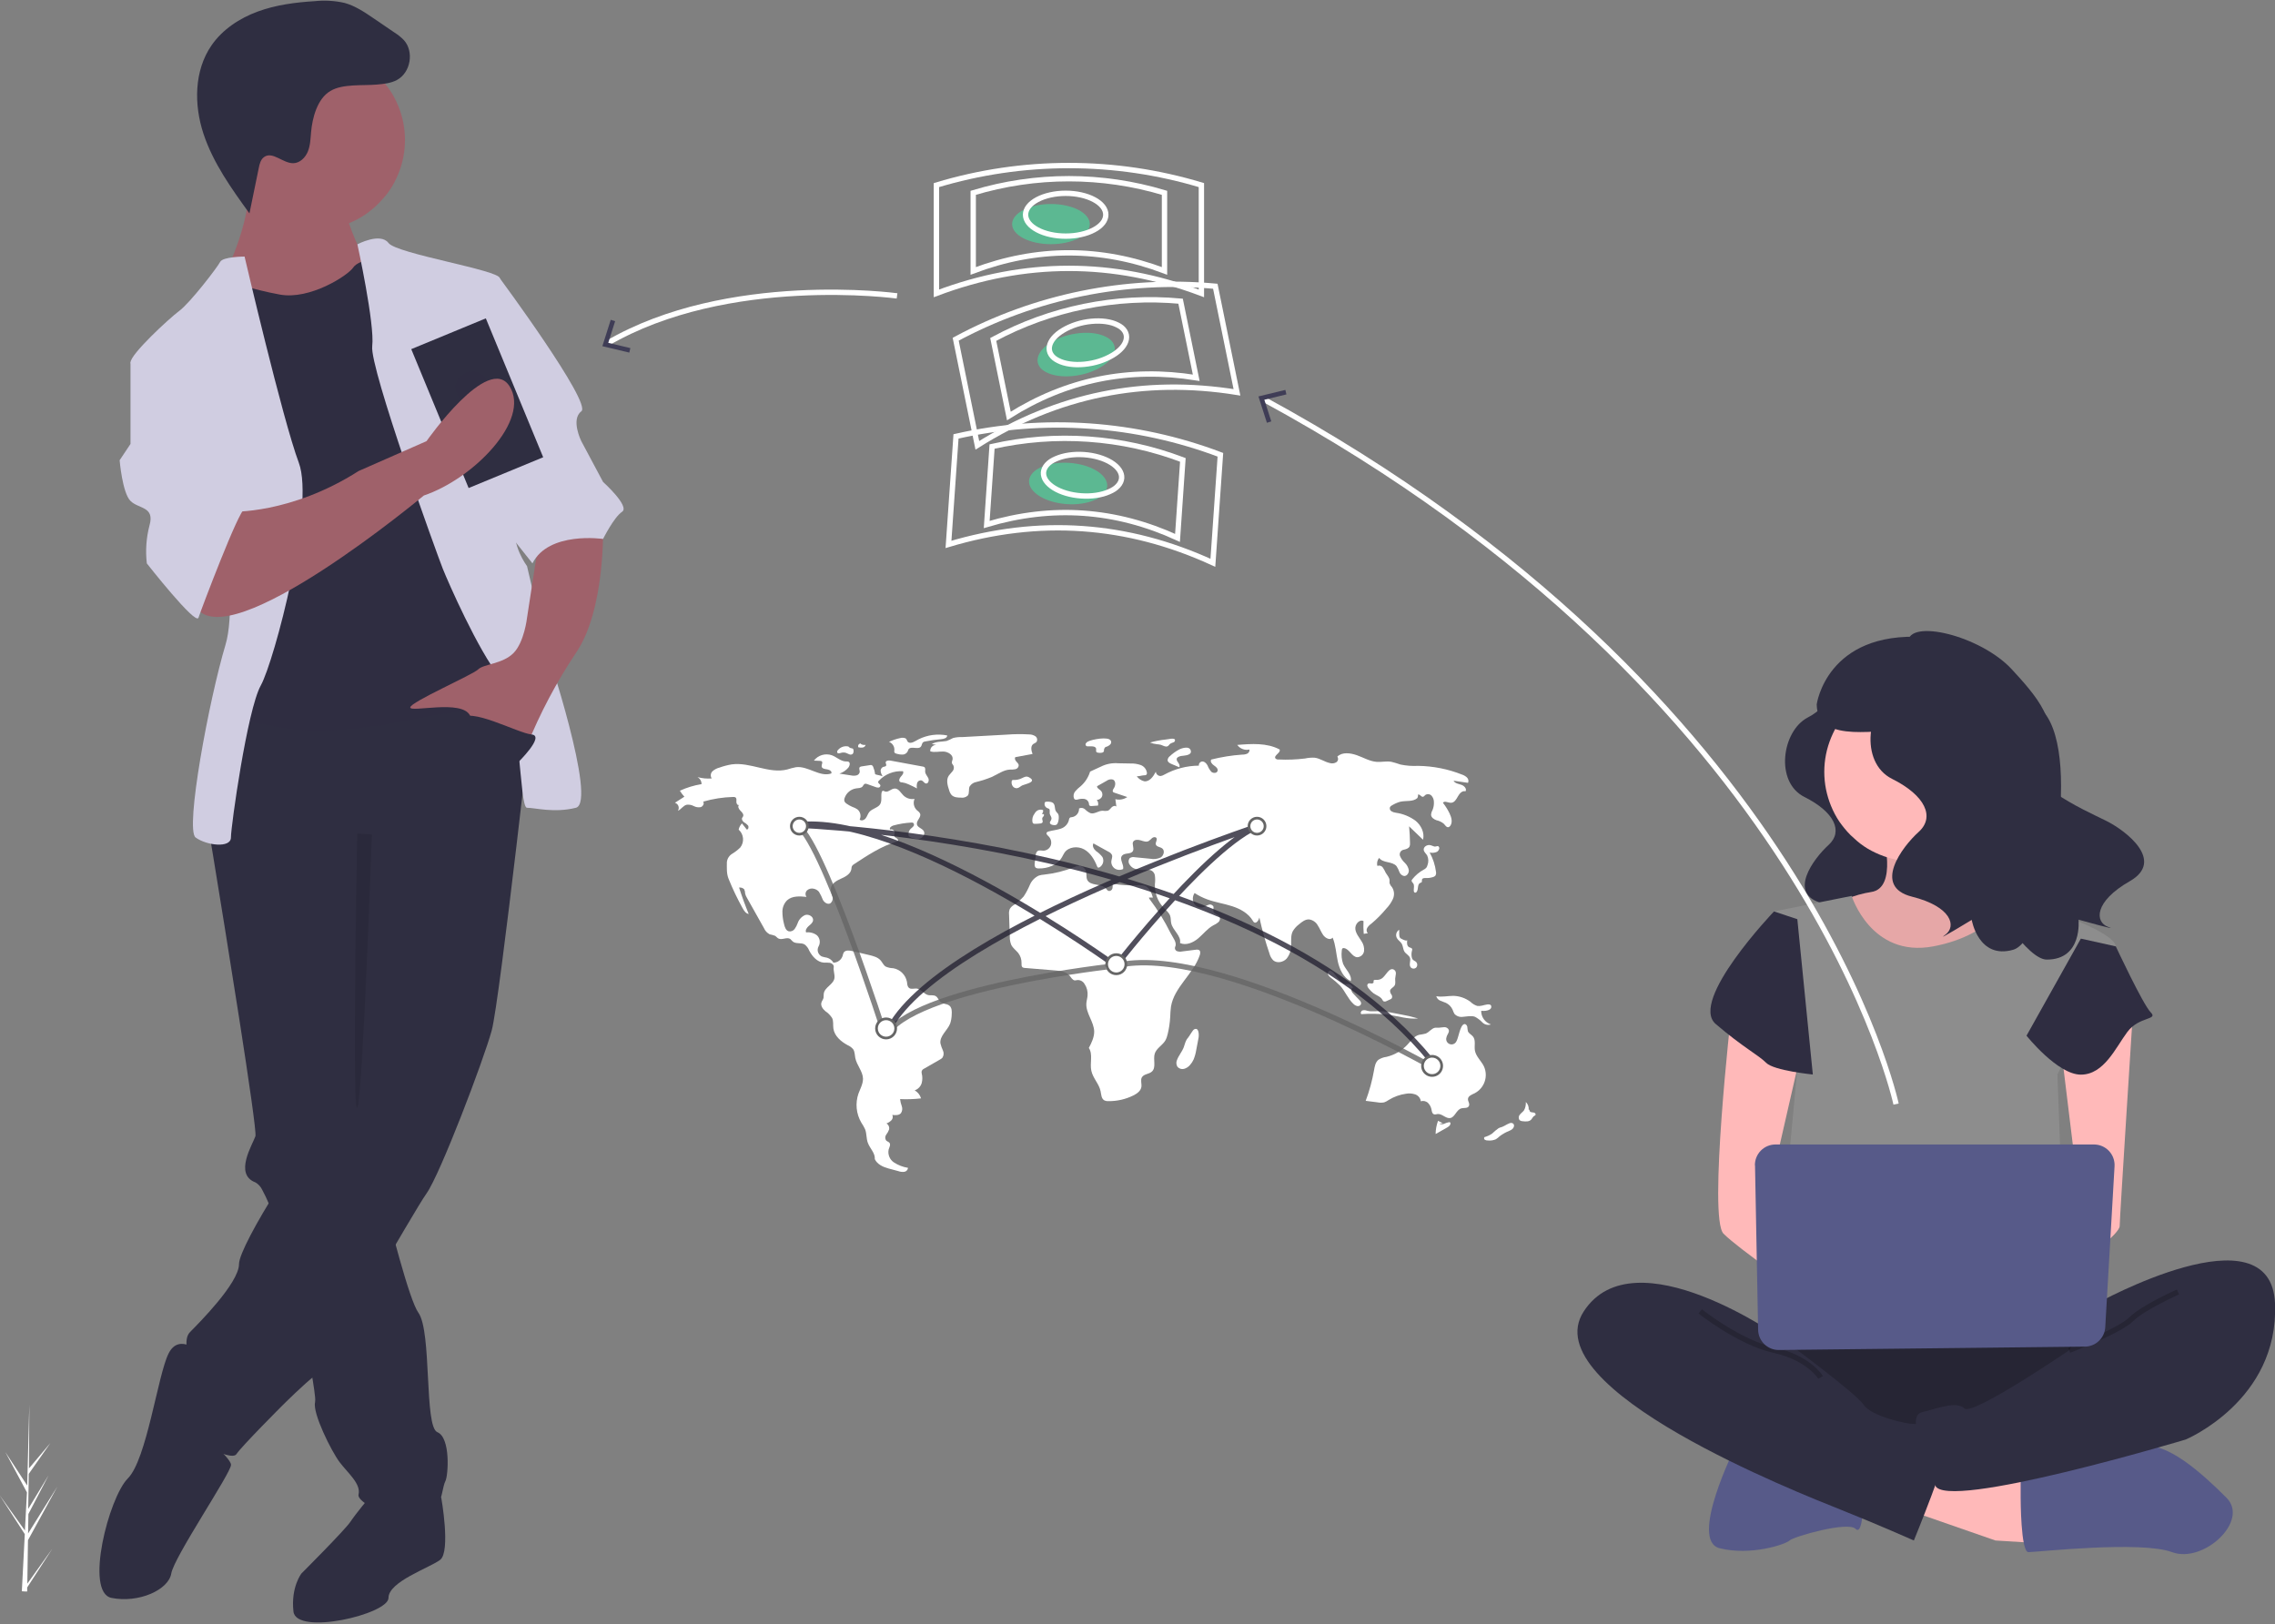 <?xml version="1.0" encoding="UTF-8"?>
<svg width="850px" height="607px" viewBox="0 0 850 607" version="1.1" xmlns="http://www.w3.org/2000/svg" xmlns:xlink="http://www.w3.org/1999/xlink">
    <rect x="0" y="0" width="850" height="607" fill="#808080" stroke="none"/>
    <!-- Generator: Sketch 60.1 (88133) - https://sketch.com -->
    <title>home-slider</title>
    <desc>Created with Sketch.</desc>
    <g id="Page-1" stroke="none" stroke-width="1" fill="none" fill-rule="evenodd">
        <g id="home-slider" transform="translate(-1, 0)">
            <g id="Group">
                <path d="M684.16,257.56 C684.16,257.56 685.84,263.16 676.33,268.19 C666.82,273.22 664.02,292.25 675.21,297.85 C686.4,303.45 689.76,310.72 684.21,315.76 C678.66,320.8 668.54,334.23 681.97,337.58 C695.4,340.93 697.08,347.65 693.16,350.45 C689.24,353.25 702.16,345.45 702.16,345.45 C702.16,345.45 704.4,358.88 716.16,355.52 C727.92,352.16 760.93,288.37 744.16,279.42 C727.39,270.47 684.16,257.56 684.16,257.56 Z" id="Path" fill="#2F2E41" fill-rule="nonzero"></path>
                <path d="M704.45,311.59 C704.45,311.59 710.25,331.91 700.1,333.36 C693.797,334.344 687.825,336.835 682.69,340.62 L701.55,365.24 L736.38,365.24 L758.16,343.51 C758.16,343.51 729.16,321.74 734.94,308.68 C740.72,295.62 704.45,311.59 704.45,311.59 Z" id="Path" fill="#FFB9B9" fill-rule="nonzero"></path>
                <path d="M704.45,311.59 C704.45,311.59 710.25,331.91 700.1,333.36 C693.797,334.344 687.825,336.835 682.69,340.62 L701.55,365.24 L736.38,365.24 L758.16,343.51 C758.16,343.51 729.16,321.74 734.94,308.68 C740.72,295.62 704.45,311.59 704.45,311.59 Z" id="Path" fill="#000000" fill-rule="nonzero" opacity="0.1"></path>
                <polygon id="Path" fill="#FFB9B9" fill-rule="nonzero" points="713.16 564.08 746.54 575.69 769.75 577.14 768.3 556.82 720.42 542.66"></polygon>
                <path d="M755.97,559.73 C755.97,559.73 755.97,580.05 758.87,580.05 C761.77,580.05 800.95,575.7 812.56,580.05 C824.17,584.4 841.56,568.44 832.88,559.73 C824.2,551.02 809.97,537.96 801.11,540.87 C792.25,543.78 755.97,551.03 755.97,551.03 L755.97,559.73 Z" id="Path" fill="#575A89" fill-rule="nonzero"></path>
                <path d="M649.31,540.86 C649.31,540.86 631.9,575.69 643.51,578.59 C655.12,581.49 668.18,577.14 669.63,575.69 C671.08,574.24 691.4,568.43 694.3,571.34 C697.2,574.25 697.2,559.73 697.2,559.73 L649.31,540.86 Z" id="Path" fill="#575A89" fill-rule="nonzero"></path>
                <path d="M663.82,492.98 C663.82,492.98 636.25,530.71 656.56,540.87 C676.87,551.03 774.1,551.03 781.36,540.87 C788.62,530.71 791.52,498.79 781.36,495.87 C771.2,492.95 663.82,492.98 663.82,492.98 Z" id="Path" fill="#2F2E41" fill-rule="nonzero"></path>
                <path d="M663.82,492.98 C663.82,492.98 636.25,530.71 656.56,540.87 C676.87,551.03 774.1,551.03 781.36,540.87 C788.62,530.71 791.52,498.79 781.36,495.87 C771.2,492.95 663.82,492.98 663.82,492.98 Z" id="Path" fill="#000000" fill-rule="nonzero" opacity="0.2"></path>
                <path d="M716.06,254.99 C717.153,254.99 718.243,255.043 719.33,255.15 C720.417,255.257 721.497,255.417 722.57,255.63 C723.643,255.843 724.703,256.11 725.75,256.43 C726.797,256.75 727.823,257.117 728.83,257.53 C729.837,257.95 730.837,258.417 731.83,258.93 C732.823,259.443 733.76,260.003 734.64,260.61 C735.547,261.217 736.423,261.883 737.27,262.61 C738.117,263.337 738.927,264.07 739.7,264.81 C740.473,265.583 741.207,266.393 741.9,267.24 C742.593,268.087 743.26,268.963 743.9,269.87 C744.507,270.777 745.067,271.713 745.58,272.68 C746.093,273.647 746.56,274.647 746.98,275.68 C747.4,276.687 747.767,277.713 748.08,278.76 C748.393,279.807 748.66,280.867 748.88,281.94 C749.093,283.013 749.253,284.093 749.36,285.18 C749.467,286.267 749.52,287.357 749.52,288.45 C749.52,289.543 749.467,290.633 749.36,291.72 C749.253,292.807 749.093,293.887 748.88,294.96 C748.667,296.033 748.4,297.093 748.08,298.14 C747.76,299.187 747.393,300.213 746.98,301.22 C746.56,302.227 746.093,303.227 745.58,304.22 C745.067,305.213 744.507,306.15 743.9,307.03 C743.293,307.937 742.627,308.813 741.9,309.66 C741.173,310.507 740.44,311.317 739.7,312.09 C738.927,312.863 738.117,313.597 737.27,314.29 C736.423,314.983 735.547,315.65 734.64,316.29 C733.733,316.897 732.797,317.457 731.83,317.97 C730.863,318.483 729.863,318.95 728.83,319.37 C727.823,319.79 726.797,320.157 725.75,320.47 C724.703,320.783 723.643,321.05 722.57,321.27 C721.497,321.483 720.417,321.643 719.33,321.75 C718.243,321.857 717.153,321.91 716.06,321.91 C714.967,321.91 713.877,321.857 712.79,321.75 C711.703,321.643 710.623,321.483 709.55,321.27 C708.477,321.057 707.417,320.79 706.37,320.47 C705.323,320.15 704.297,319.783 703.29,319.37 C702.283,318.95 701.283,318.483 700.29,317.97 C699.297,317.457 698.36,316.897 697.48,316.29 C696.573,315.683 695.697,315.017 694.85,314.29 C694.003,313.563 693.193,312.83 692.42,312.09 C691.647,311.317 690.913,310.507 690.22,309.66 C689.527,308.813 688.86,307.937 688.22,307.03 C687.613,306.123 687.053,305.187 686.54,304.22 C686.027,303.253 685.56,302.253 685.14,301.22 C684.72,300.213 684.353,299.187 684.04,298.14 C683.727,297.093 683.46,296.033 683.24,294.96 C683.027,293.887 682.867,292.807 682.76,291.72 C682.653,290.633 682.6,289.543 682.6,288.45 C682.6,287.357 682.653,286.267 682.76,285.18 C682.867,284.093 683.027,283.013 683.24,281.94 C683.453,280.867 683.72,279.807 684.04,278.76 C684.36,277.713 684.727,276.687 685.14,275.68 C685.56,274.673 686.027,273.673 686.54,272.68 C687.053,271.687 687.613,270.75 688.22,269.87 C688.827,268.963 689.493,268.087 690.22,267.24 C690.947,266.393 691.68,265.583 692.42,264.81 C693.193,264.037 694.003,263.303 694.85,262.61 C695.697,261.917 696.573,261.25 697.48,260.61 C698.387,260.003 699.323,259.443 700.29,258.93 C701.257,258.417 702.257,257.95 703.29,257.53 C704.297,257.11 705.323,256.743 706.37,256.43 C707.417,256.117 708.477,255.85 709.55,255.63 C710.623,255.417 711.703,255.257 712.79,255.15 C713.877,255.043 714.967,254.99 716.06,254.99 Z" id="Path" fill="#FFB9B9" fill-rule="nonzero"></path>
                <path d="M663.82,340.61 L692.82,334.81 C692.82,334.81 700.08,358.03 723.29,353.67 C746.5,349.31 752.29,334.81 752.29,334.81 C752.29,334.81 769.7,342.07 771.15,342.07 C772.6,342.07 791.47,349.33 791.47,353.68 C791.47,358.03 769.7,401.57 769.7,401.57 L772.6,479.93 L665.22,477.03 L672.48,400.12 L663.82,340.61 Z" id="Path" fill="#8D8D8D" fill-rule="nonzero"></path>
                <path d="M647.86,378.34 C647.86,378.34 639.15,455.25 644.96,461.05 C650.77,466.85 673.96,482.82 673.96,482.82 L673.96,465.41 L662.35,443.64 L673.96,392.85 L647.86,378.34 Z" id="Path" fill="#FFB9B9" fill-rule="nonzero"></path>
                <path d="M798.05,376.16 C798.05,376.16 792.97,455.25 792.97,458.16 C792.97,461.07 779.91,471.24 775.56,471.24 C771.21,471.24 768.3,463.98 768.3,463.98 L778.46,452.37 L771.2,392.87 L798.05,376.16 Z" id="Path" fill="#FFB9B9" fill-rule="nonzero"></path>
                <path d="M784.26,487.17 C784.26,487.17 849.56,450.89 851.01,487.17 C852.46,523.45 817.63,537.96 817.63,537.96 C817.63,537.96 727.63,564.96 724.03,555.08 C720.43,545.2 713.16,529.24 718.97,527.8 C724.78,526.36 732.03,523.45 734.97,526.35 C737.91,529.25 774.15,504.58 774.15,504.58 L784.26,487.17 Z" id="Path" fill="#2F2E41" fill-rule="nonzero"></path>
                <path d="M814.74,482.82 C814.74,482.82 801.68,488.62 797.33,492.98 C792.98,497.34 774.11,504.59 774.11,504.59" id="Path" stroke="#000000" stroke-width="2" opacity="0.2"></path>
                <path d="M672.53,343.51 L663.82,340.61 C663.82,340.61 631.9,373.99 642.05,382.69 C652.2,391.39 658.05,394.3 660.91,397.2 C663.77,400.1 678.32,401.55 678.32,401.55 L672.53,343.51 Z" id="Path" fill="#2F2D41" fill-rule="nonzero"></path>
                <path d="M778.46,350.77 L791.52,353.67 C791.52,353.67 801.68,375.44 804.58,378.34 C807.48,381.24 800.23,379.79 795.87,385.6 C791.51,391.41 787.16,401.6 778.46,401.6 C769.76,401.6 758.16,387.04 758.16,387.04 L778.46,350.77 Z" id="Path" fill="#2F2D41" fill-rule="nonzero"></path>
                <path d="M666.73,500.24 C666.73,500.24 611.59,461.06 592.73,490.08 C573.87,519.1 673.99,558.28 688.5,564.08 C703.01,569.88 716.07,575.69 716.07,575.69 C716.07,575.69 729.16,543.76 729.16,537.96 C729.16,532.16 719,532.16 716.1,532.16 C713.2,532.16 700.1,529.26 697.24,524.9 C694.38,520.54 666.73,500.24 666.73,500.24 Z" id="Path" fill="#2F2E41" fill-rule="nonzero"></path>
                <path d="M636.25,490.07 C636.25,490.07 650.76,501.68 663.82,504.58 C676.88,507.48 681.23,514.74 681.23,514.74" id="Path" stroke="#000000" stroke-width="2" opacity="0.2"></path>
                <path d="M656.72,435.51 L657.88,496.95 C657.957,501.178 661.432,504.55 665.66,504.501 L779.99,503.24 C784.032,503.194 787.349,500.026 787.58,495.99 L791.05,435.83 C791.171,433.717 790.416,431.648 788.963,430.109 C787.509,428.571 785.486,427.7 783.37,427.7 L664.37,427.7 C662.304,427.7 660.325,428.53 658.879,430.005 C657.432,431.48 656.64,433.475 656.68,435.54 L656.72,435.51 Z" id="Path" fill="#575A89" fill-rule="nonzero"></path>
                <path d="M717.85,246.44 C717.85,246.44 719.71,252.64 709.17,258.22 C698.63,263.8 695.53,284.88 707.93,291.07 C720.33,297.26 724.05,305.33 717.85,310.91 C711.65,316.49 700.49,331.37 715.37,335.09 C730.25,338.81 732.11,346.25 727.77,349.35 C723.43,352.45 737.69,343.77 737.69,343.77 C737.69,343.77 740.17,358.65 753.19,354.93 C766.21,351.21 779.19,283.6 764.69,266.19 C751.16,249.99 717.85,246.44 717.85,246.44 Z" id="Path" fill="#2F2E41" fill-rule="nonzero"></path>
                <path d="M713.89,240.06 C713.89,230.98 741.06,237.5 752.71,250.18 C760.78,258.96 773.03,272.18 762.76,281.48 C752.49,290.78 780.36,303 787.83,306.7 C795.3,310.4 810.06,321.7 796.74,329.31 C783.42,336.92 783.63,344.57 788.65,346.38 C793.67,348.19 777.59,343.68 777.59,343.68 C777.59,343.68 779.21,358.68 765.68,358.6 C752.15,358.52 713.3,284.12 722.58,263.44 C731.16,244.24 713.89,240.06 713.89,240.06 Z" id="Path" fill="#2F2E41" fill-rule="nonzero"></path>
                <path d="M719.77,238.07 C683.44,235.88 679.77,263.23 679.77,263.23 C680.02,279.06 705.16,271.35 712.14,273.71 C720.56,267.65 736.8,256.19 748.41,248.01 C739.985,242.075 730.06,238.63 719.77,238.07 Z" id="Path" fill="#2F2E41" fill-rule="nonzero"></path>
                <path d="M709.42,412.6 C709.42,412.6 676.83,259.85 472.83,149.05" id="Path" stroke="#FFFFFF" stroke-width="2"></path>
                <polygon id="Path" fill="#3F3D56" fill-rule="nonzero" points="481.24 145.71 481.64 147.39 473.39 149.39 475.99 157.47 474.35 158 471.19 148.15"></polygon>
                <path d="M11.21,591.81 L20.61,578.68 L11.16,593.24 L11.16,594.75 C10.5,594.75 9.85,594.75 9.16,594.66 L10.16,575.3 L10.16,575.15 L10.16,575.15 L10.26,573.32 L0.82,558.71 L10.29,571.94 L10.29,572.33 L11.06,557.71 L2.98,542.62 L11.16,555.15 L11.96,524.83 L11.96,524.83 L11.83,548.74 L19.83,539.26 L11.75,550.8 L11.54,563.89 L19.16,551.31 L11.61,565.8 L11.49,573.08 L22.4,555.59 L11.45,575.59 L11.21,591.81 Z" id="Path" fill="#FFFFFF" fill-rule="nonzero"></path>
                <path d="M160.36,563.66 L165.85,559.58 C165.85,559.58 169.49,579.9 165.43,582.94 C161.37,585.98 146.15,591.06 146.15,597.15 C146.15,603.24 111.65,611.36 110.64,602.22 C109.63,593.08 113.64,588.01 113.64,588.01 C113.64,588.01 129.88,571.77 131.9,568.73 C133.92,565.69 139,559.6 139,559.6 L160.36,563.66 Z" id="Path" fill="#2F2E41" fill-rule="nonzero"></path>
                <path d="M79.16,311 C79.16,311 79.31,311.89 79.58,313.53 C79.82,314.98 80.16,317.03 80.58,319.53 C84.84,345.53 97.27,422.1 96.43,424.62 C95.43,427.62 88.31,438.83 96.43,441.87 C97.532,442.51 98.414,443.469 98.96,444.62 C100.702,447.856 102.139,451.247 103.25,454.75 C108.09,468.75 113.25,491.27 116.25,506.83 C117.56,513.67 118.45,519.17 118.72,522.05 C118.801,522.714 118.801,523.386 118.72,524.05 C117.72,528.11 124.81,542.31 127.85,546.37 C130.89,550.43 135.97,554.49 134.95,558.55 C133.93,562.61 160.32,573.77 163.36,566.67 C166.4,559.57 166.36,555.51 167.42,553.48 C168.48,551.45 169.42,537.25 164.42,535.22 C159.42,533.19 162.42,497.68 157.32,490.57 C155.63,488.21 153.04,480.2 150.32,470.57 C149.25,466.8 148.18,462.78 147.12,458.75 C142.84,442.24 139.04,425.63 139.04,425.63 L140.04,306.91 L84.23,299.81 L82.8,302.97 L79.95,309.23 L79.16,311 Z" id="Path" fill="#2F2E41" fill-rule="nonzero"></path>
                <path d="M76.16,505.82 C76.16,505.82 68.04,497.7 63.98,505.82 C59.92,513.94 55.86,545.39 48.76,552.5 C41.66,559.61 32.52,595.12 42.67,597.15 C52.82,599.18 63.98,594.15 64.99,588.02 C66,581.89 87.31,550.48 87.31,547.43 C87.31,544.38 73.1,533.24 73.1,533.24 L76.16,505.82 Z" id="Path" fill="#2F2E41" fill-rule="nonzero"></path>
                <path d="M200.95,255.24 C200.95,255.24 187.76,373.96 184.71,385.12 C181.66,396.28 165.43,438.9 160.36,446 C155.29,453.1 122.82,510.94 118.76,514 C114.7,517.06 106.58,525.16 106.58,525.16 C106.58,525.16 91.36,540.38 89.33,543.42 C87.3,546.46 70.05,537.33 69.04,531.24 C68.03,525.15 70.04,515 71.04,510.95 C72.04,506.9 69.04,500.8 72.04,497.76 C75.04,494.72 90.3,479.5 90.3,472.39 C90.3,465.28 116.68,423.68 126.83,414.55 C136.98,405.42 134.95,390.2 134.95,390.2 L134.95,328.24 L79.16,311 C79.16,311 82.16,262.29 89.31,262.29 C96.46,262.29 189.79,246.06 200.95,255.24 Z" id="Path" fill="#2F2E41" fill-rule="nonzero"></path>
                <path d="M118.76,18.76 C119.86,18.76 120.953,18.813 122.04,18.92 C123.127,19.027 124.21,19.187 125.29,19.4 C126.363,19.613 127.427,19.88 128.48,20.2 C129.533,20.52 130.563,20.89 131.57,21.31 C132.583,21.73 133.583,22.197 134.57,22.71 C135.557,23.223 136.497,23.787 137.39,24.4 C138.303,25.007 139.183,25.673 140.03,26.4 C140.877,27.127 141.687,27.863 142.46,28.61 C143.233,29.383 143.97,30.197 144.67,31.05 C145.37,31.903 146.037,32.783 146.67,33.69 C147.277,34.603 147.84,35.543 148.36,36.51 C148.88,37.477 149.347,38.477 149.76,39.51 C150.18,40.523 150.55,41.553 150.87,42.6 C151.19,43.647 151.457,44.71 151.67,45.79 C151.883,46.863 152.043,47.947 152.15,49.04 C152.257,50.133 152.31,51.227 152.31,52.32 C152.31,53.42 152.257,54.513 152.15,55.6 C152.043,56.687 151.883,57.77 151.67,58.85 C151.457,59.923 151.19,60.987 150.87,62.04 C150.55,63.093 150.18,64.123 149.76,65.13 C149.34,66.143 148.873,67.143 148.36,68.13 C147.847,69.117 147.283,70.057 146.67,70.95 C146.063,71.863 145.397,72.743 144.67,73.59 C143.943,74.437 143.207,75.247 142.46,76.02 C141.687,76.793 140.877,77.53 140.03,78.23 C139.183,78.93 138.303,79.597 137.39,80.23 C136.477,80.837 135.537,81.4 134.57,81.92 C133.603,82.44 132.603,82.91 131.57,83.33 C130.557,83.75 129.527,84.12 128.48,84.44 C127.433,84.76 126.37,85.027 125.29,85.24 C124.217,85.453 123.133,85.613 122.04,85.72 C120.947,85.827 119.853,85.88 118.76,85.88 C117.66,85.88 116.567,85.827 115.48,85.72 C114.393,85.613 113.31,85.453 112.23,85.24 C111.157,85.027 110.093,84.76 109.04,84.44 C107.987,84.12 106.957,83.75 105.95,83.33 C104.937,82.91 103.937,82.44 102.95,81.92 C101.963,81.4 101.023,80.837 100.13,80.23 C99.217,79.623 98.337,78.957 97.49,78.23 C96.643,77.503 95.833,76.767 95.06,76.02 C94.287,75.247 93.55,74.437 92.85,73.59 C92.15,72.743 91.483,71.863 90.85,70.95 C90.243,70.037 89.68,69.097 89.16,68.13 C88.64,67.163 88.173,66.163 87.76,65.13 C87.34,64.117 86.97,63.087 86.65,62.04 C86.33,60.993 86.063,59.93 85.85,58.85 C85.637,57.777 85.477,56.693 85.37,55.6 C85.263,54.507 85.21,53.413 85.21,52.32 C85.21,51.22 85.263,50.127 85.37,49.04 C85.477,47.953 85.637,46.87 85.85,45.79 C86.063,44.717 86.33,43.653 86.65,42.6 C86.97,41.547 87.34,40.517 87.76,39.51 C88.18,38.497 88.647,37.497 89.16,36.51 C89.673,35.523 90.237,34.583 90.85,33.69 C91.457,32.777 92.123,31.897 92.85,31.05 C93.577,30.203 94.313,29.39 95.06,28.61 C95.833,27.837 96.643,27.1 97.49,26.4 C98.337,25.7 99.217,25.033 100.13,24.4 C101.043,23.793 101.983,23.23 102.95,22.71 C103.917,22.19 104.917,21.723 105.95,21.31 C106.963,20.89 107.993,20.52 109.04,20.2 C110.087,19.88 111.15,19.613 112.23,19.4 C113.303,19.187 114.387,19.027 115.48,18.92 C116.573,18.813 117.667,18.76 118.76,18.76 Z" id="Path" fill="#9F616A" fill-rule="nonzero"></path>
                <path d="M129.92,78.63 C129.92,78.63 133.98,93.85 139.05,97.91 C144.12,101.97 125.86,119.24 125.86,119.24 L91.36,121.24 L85.27,101.96 C85.27,101.96 96.43,79.64 93.39,65.43 C90.35,51.22 129.92,78.63 129.92,78.63 Z" id="Path" fill="#9F616A" fill-rule="nonzero"></path>
                <path d="M144.16,95.88 C144.16,95.88 135.03,96.88 133,99.94 C130.97,103 116.76,112.12 105.6,110.09 C94.44,108.06 87.34,105.02 85.31,106.03 C83.28,107.04 79.22,128.35 79.22,128.35 L90.38,160.82 L88.38,250.11 L85.38,274.46 C85.38,274.46 79.29,266.34 103.64,271.46 C127.99,276.58 159.45,267.4 169.64,266.39 C179.83,265.38 197.04,262.33 198.05,256.24 C199.06,250.15 195.05,227.83 195.05,227.83 L178.81,159.83 L168.48,123.24 L144.16,95.88 Z" id="Path" fill="#2F2D41" fill-rule="nonzero"></path>
                <path d="M134.53,91.3 C134.53,91.3 143.11,86.75 146.16,90.81 C149.21,94.87 187.76,100.96 187.76,104 C187.76,107.04 195.88,189.23 193.85,196.34 C191.82,203.45 197.91,211.56 197.91,211.56 L205.01,242 C205.01,242 224.29,299.84 216.17,301.87 C208.05,303.9 200.95,301.87 197.91,301.87 C194.87,301.87 195.91,263.31 187.76,253.16 C179.61,243.01 168.48,217.65 166.45,212.57 C164.42,207.49 139.05,137.48 140.07,129.36 C141.09,121.24 134.53,91.3 134.53,91.3 Z" id="Path" fill="#D0CDE1" fill-rule="nonzero"></path>
                <path d="M92.38,95.88 C92.38,95.88 84.26,95.88 83.25,97.88 C82.24,99.88 72.09,113.1 68.03,116.14 C63.97,119.18 49.77,132.38 49.77,135.42 C49.77,138.46 79.16,160.82 79.16,160.82 C79.16,160.82 91.34,220.69 85.25,240.98 C79.16,261.27 70.03,309.98 74.09,312.98 C78.15,315.98 87.28,317.04 87.28,312.98 C87.28,308.92 93.37,265.29 98.44,256.16 C103.51,247.03 118.73,189.16 112.65,172.95 C106.57,156.74 92.38,95.88 92.38,95.88 Z" id="Path" fill="#D0CDE1" fill-rule="nonzero"></path>
                <path d="M226.32,196.34 C226.32,196.34 227.32,227.8 216.17,244.03 C208.932,254.883 202.814,266.442 197.91,278.53 C197.91,278.53 179.65,273.46 176.6,267.37 C173.55,261.28 154.28,266.37 154.28,264.37 C154.28,262.37 177.62,252.19 179.65,250.16 C181.68,248.13 188.78,248.16 192.84,244.07 C196.9,239.98 197.91,230.88 197.91,230.88 L201.97,204.5 L226.32,196.34 Z" id="Path" fill="#9F616A" fill-rule="nonzero"></path>
                <path d="M141.82,31.6 C144.4,31.37 147.05,31.11 149.33,29.88 C154.43,27.13 155.78,19.29 151.9,14.99 C150.828,13.895 149.63,12.931 148.33,12.12 L140.62,6.87 C137.21,4.55 133.72,2.19 129.74,1.09 C126.095,0.26 122.338,0.037 118.62,0.43 C111.39,0.88 104.11,1.81 97.31,4.31 C90.51,6.81 84.16,10.98 80.04,16.94 C73.51,26.39 73.42,39.13 77.04,50.04 C80.66,60.95 87.47,70.45 94.2,79.75 L97.69,62.75 C98,61.23 98.4,59.57 99.69,58.67 C102.83,56.44 106.69,61.02 110.52,60.99 C112.99,60.99 115.07,58.94 116.01,56.65 C116.95,54.36 117.01,51.82 117.23,49.36 C117.69,44.14 119.51,36.87 124.46,33.99 C129.02,31.24 136.64,32.07 141.82,31.6 Z" id="Path" fill="#2F2E41" fill-rule="nonzero"></path>
                <path d="M139.94,311.82 C139.94,311.82 136.51,410.95 134.48,413.99 C132.45,417.03 134.48,311.51 134.48,311.51 L139.94,311.82 Z" id="Path" fill="#000000" fill-rule="nonzero" opacity="0.1"></path>
                <path d="M179.64,104 L187.76,104 C187.76,104 222.26,150.68 218.2,153.72 C214.14,156.76 218.2,164.88 218.2,164.88 L226.32,180.1 C226.32,180.1 236.47,189.23 233.42,191.26 C230.37,193.29 226.32,201.41 226.32,201.41 C226.32,201.41 206.03,198.41 199.94,210.54 L186.78,193.93 L179.64,104 Z" id="Path" fill="#D0CDE1" fill-rule="nonzero"></path>
                <rect id="Rectangle" fill="#2F2E41" fill-rule="nonzero" transform="translate(179.305, 150.677) rotate(-22.44) translate(-179.305, -150.677) " x="164.235" y="122.597" width="30.14" height="56.16"></rect>
                <path d="M175.02,139.24 C175.385,139.089 175.764,138.972 176.15,138.89 C176.535,138.807 176.927,138.761 177.32,138.75 C177.708,138.74 178.097,138.767 178.48,138.83 C178.859,138.891 179.23,138.988 179.59,139.12 C179.939,139.25 180.274,139.414 180.59,139.61 C180.906,139.803 181.2,140.027 181.47,140.28 C181.735,140.531 181.973,140.809 182.18,141.11 C182.593,141.71 182.873,142.392 183,143.11 C183.065,143.47 183.092,143.835 183.08,144.2 C183.068,144.571 183.018,144.939 182.93,145.3 C182.842,145.665 182.718,146.02 182.56,146.36 C182.4,146.711 182.205,147.046 181.98,147.36 C181.751,147.673 181.493,147.965 181.21,148.23 C180.926,148.498 180.618,148.739 180.29,148.95 C179.627,149.378 178.892,149.683 178.12,149.85 C177.735,149.933 177.343,149.979 176.95,149.99 C176.562,150 176.173,149.973 175.79,149.91 C175.411,149.849 175.04,149.752 174.68,149.62 C174.331,149.49 173.996,149.326 173.68,149.13 C173.365,148.937 173.07,148.713 172.8,148.46 C172.535,148.209 172.297,147.931 172.09,147.63 C171.677,147.03 171.397,146.348 171.27,145.63 C171.205,145.27 171.178,144.905 171.19,144.54 C171.202,144.169 171.252,143.801 171.34,143.44 C171.428,143.075 171.552,142.72 171.71,142.38 C171.871,142.029 172.065,141.694 172.29,141.38 C172.519,141.067 172.777,140.775 173.06,140.51 C173.344,140.242 173.652,140.001 173.98,139.79 C174.309,139.576 174.657,139.392 175.02,139.24 L175.02,139.24 Z" id="Path" fill="#2F2D41" fill-rule="nonzero"></path>
                <path d="M159.35,185.18 C159.35,185.18 86.29,246.06 74.12,226.78 C61.95,207.5 87.3,191.24 87.3,191.24 C87.3,191.24 109.62,192.24 134.99,176.02 L160.36,164.86 C160.36,164.86 183.52,131.8 191.41,144.39 C199.3,156.98 177.94,178.91 159.35,185.18 Z" id="Path" fill="#9F616A" fill-rule="nonzero"></path>
                <path d="M60.92,131.4 L49.76,135.46 L49.76,165.9 L45.7,171.99 C45.7,171.99 46.7,184.17 49.76,187.21 C52.82,190.25 58.89,189.21 56.86,196.34 C55.645,200.973 55.306,205.792 55.86,210.55 C55.86,210.55 74.16,233.88 75.16,230.84 C76.16,227.8 90.35,190.24 92.38,190.24 C94.41,190.24 72.09,131.39 72.09,131.39 L60.92,131.4 Z" id="Path" fill="#D0CDE1" fill-rule="nonzero"></path>
                <path d="M194.35,285.12 C194.35,285.12 204.84,274.97 199.6,274.47 C194.36,273.97 176.09,263.82 173.05,268.89 C170.01,273.96 194.35,285.12 194.35,285.12 Z" id="Path" fill="#2F2E41" fill-rule="nonzero"></path>
                <path d="M393.66,76.24 C394.605,76.238 395.55,76.285 396.49,76.38 C397.404,76.474 398.312,76.618 399.21,76.81 C400.06,76.989 400.898,77.219 401.72,77.5 C402.475,77.757 403.21,78.067 403.92,78.43 C404.553,78.755 405.156,79.136 405.72,79.57 C406.216,79.949 406.666,80.385 407.06,80.87 C407.408,81.294 407.688,81.77 407.89,82.28 C408.261,83.222 408.261,84.268 407.89,85.21 C407.688,85.72 407.408,86.196 407.06,86.62 C406.666,87.105 406.216,87.541 405.72,87.92 C405.156,88.354 404.553,88.735 403.92,89.06 C403.21,89.423 402.475,89.733 401.72,89.99 C400.898,90.271 400.06,90.501 399.21,90.68 C398.312,90.872 397.404,91.016 396.49,91.11 C394.608,91.302 392.712,91.302 390.83,91.11 C389.916,91.016 389.008,90.872 388.11,90.68 C387.26,90.501 386.422,90.271 385.6,89.99 C384.845,89.733 384.11,89.423 383.4,89.06 C382.767,88.735 382.164,88.354 381.6,87.92 C381.104,87.541 380.654,87.105 380.26,86.62 C379.912,86.196 379.632,85.72 379.43,85.21 C379.059,84.268 379.059,83.222 379.43,82.28 C379.632,81.77 379.912,81.294 380.26,80.87 C380.654,80.385 381.104,79.949 381.6,79.57 C382.164,79.136 382.767,78.755 383.4,78.43 C384.11,78.067 384.845,77.757 385.6,77.5 C386.422,77.219 387.26,76.989 388.11,76.81 C389.008,76.618 389.916,76.474 390.83,76.38 C391.77,76.285 392.715,76.238 393.66,76.24 L393.66,76.24 Z" id="Path" fill="#5CB892" fill-rule="nonzero"></path>
                <path d="M449.87,109.64 C416.863,97.173 383.863,97.173 350.87,109.64 L350.87,69.17 C383.151,59.431 417.589,59.431 449.87,69.17 L449.87,109.64 Z" id="Path" stroke="#FFFFFF" stroke-width="2"></path>
                <path d="M436.09,101.24 C412.27,92.24 388.447,92.24 364.62,101.24 L364.62,72.06 C387.924,65.027 412.786,65.027 436.09,72.06 L436.09,101.24 Z" id="Path" stroke="#FFFFFF" stroke-width="2"></path>
                <path d="M399.16,72.24 C400.139,72.238 401.117,72.288 402.09,72.39 C403.035,72.491 403.973,72.644 404.9,72.85 C405.778,73.043 406.643,73.29 407.49,73.59 C408.27,73.867 409.029,74.201 409.76,74.59 C410.419,74.935 411.045,75.34 411.63,75.8 C412.146,76.203 412.613,76.667 413.02,77.18 C413.378,77.634 413.665,78.14 413.87,78.68 C414.254,79.685 414.254,80.795 413.87,81.8 C413.664,82.34 413.378,82.846 413.02,83.3 C412.613,83.813 412.146,84.277 411.63,84.68 C411.045,85.14 410.419,85.545 409.76,85.89 C409.029,86.279 408.27,86.613 407.49,86.89 C406.643,87.19 405.778,87.437 404.9,87.63 C403.973,87.835 403.034,87.989 402.09,88.09 C400.145,88.295 398.185,88.295 396.24,88.09 C395.296,87.989 394.357,87.835 393.43,87.63 C392.552,87.437 391.687,87.19 390.84,86.89 C390.06,86.613 389.301,86.279 388.57,85.89 C387.911,85.545 387.285,85.14 386.7,84.68 C386.184,84.277 385.717,83.813 385.31,83.3 C384.952,82.846 384.666,82.34 384.46,81.8 C384.076,80.795 384.076,79.685 384.46,78.68 C384.665,78.14 384.952,77.634 385.31,77.18 C385.717,76.667 386.184,76.203 386.7,75.8 C387.285,75.34 387.911,74.935 388.57,74.59 C389.301,74.201 390.06,73.867 390.84,73.59 C391.687,73.29 392.552,73.043 393.43,72.85 C394.357,72.644 395.295,72.491 396.24,72.39 C397.21,72.289 398.185,72.239 399.16,72.24 Z" id="Path" stroke="#FFFFFF" stroke-width="2"></path>
                <path d="M401.56,124.91 C402.495,124.717 403.44,124.574 404.39,124.48 C405.314,124.389 406.242,124.348 407.17,124.36 C408.047,124.372 408.922,124.439 409.79,124.56 C410.591,124.668 411.383,124.835 412.16,125.06 C412.849,125.262 413.519,125.526 414.16,125.85 C414.727,126.12 415.261,126.455 415.75,126.85 C416.182,127.211 416.557,127.636 416.86,128.11 C417.43,128.999 417.644,130.07 417.46,131.11 C417.365,131.664 417.187,132.2 416.93,132.7 C416.64,133.267 416.284,133.797 415.87,134.28 C415.401,134.83 414.882,135.335 414.32,135.79 C413.689,136.302 413.02,136.767 412.32,137.18 C411.566,137.631 410.784,138.036 409.98,138.39 C409.133,138.771 408.265,139.105 407.38,139.39 C405.558,139.964 403.681,140.346 401.78,140.53 C400.856,140.621 399.928,140.662 399,140.65 C398.123,140.637 397.248,140.571 396.38,140.45 C395.579,140.342 394.787,140.174 394.01,139.95 C393.321,139.748 392.651,139.483 392.01,139.16 C391.443,138.89 390.909,138.554 390.42,138.16 C389.988,137.799 389.613,137.374 389.31,136.9 C388.74,136.011 388.526,134.94 388.71,133.9 C388.805,133.346 388.983,132.81 389.24,132.31 C389.53,131.743 389.886,131.213 390.3,130.73 C390.77,130.181 391.289,129.675 391.85,129.22 C392.482,128.708 393.15,128.243 393.85,127.83 C394.604,127.379 395.386,126.974 396.19,126.62 C397.037,126.239 397.905,125.905 398.79,125.62 C399.7,125.335 400.625,125.098 401.56,124.91 L401.56,124.91 Z" id="Path" fill="#5CB892" fill-rule="nonzero"></path>
                <path d="M463.16,146.62 C428.327,141.007 395.993,147.607 366.16,166.42 L358.07,126.77 C387.752,110.771 421.493,103.884 455.07,106.97 L463.16,146.62 Z" id="Path" stroke="#FFFFFF" stroke-width="2"></path>
                <path d="M447.94,141.17 C422.8,137.117 399.467,141.88 377.94,155.46 L372.1,126.84 C393.52,115.295 417.869,110.324 442.1,112.55 L447.94,141.17 Z" id="Path" stroke="#FFFFFF" stroke-width="2"></path>
                <path d="M405.93,120.5 C406.865,120.31 407.81,120.17 408.76,120.08 C409.684,119.989 410.612,119.948 411.54,119.96 C412.417,119.973 413.292,120.039 414.16,120.16 C414.961,120.268 415.753,120.435 416.53,120.66 C417.219,120.862 417.889,121.127 418.53,121.45 C419.097,121.72 419.631,122.056 420.12,122.45 C420.552,122.811 420.926,123.236 421.23,123.71 C421.8,124.599 422.014,125.67 421.83,126.71 C421.736,127.264 421.557,127.8 421.3,128.3 C421.011,128.867 420.655,129.397 420.24,129.88 C419.771,130.43 419.252,130.935 418.69,131.39 C418.059,131.902 417.39,132.367 416.69,132.78 C415.936,133.231 415.154,133.636 414.35,133.99 C413.503,134.371 412.635,134.705 411.75,134.99 C409.928,135.564 408.051,135.946 406.15,136.13 C405.226,136.221 404.298,136.262 403.37,136.25 C402.493,136.238 401.618,136.171 400.75,136.05 C399.949,135.942 399.157,135.775 398.38,135.55 C397.691,135.348 397.021,135.083 396.38,134.76 C395.813,134.49 395.279,134.154 394.79,133.76 C394.358,133.399 393.983,132.974 393.68,132.5 C393.11,131.611 392.896,130.54 393.08,129.5 C393.174,128.946 393.353,128.41 393.61,127.91 C393.899,127.343 394.255,126.813 394.67,126.33 C395.139,125.78 395.658,125.275 396.22,124.82 C396.851,124.308 397.52,123.843 398.22,123.43 C398.974,122.979 399.756,122.574 400.56,122.22 C401.407,121.839 402.275,121.505 403.16,121.22 C404.07,120.932 404.995,120.691 405.93,120.5 L405.93,120.5 Z" id="Path" stroke="#FFFFFF" stroke-width="2"></path>
                <path d="M385.48,179.65 C385.519,179.134 385.651,178.629 385.87,178.16 C386.107,177.652 386.421,177.183 386.8,176.77 C387.229,176.301 387.712,175.885 388.24,175.53 C388.842,175.14 389.478,174.805 390.14,174.53 C390.879,174.205 391.641,173.934 392.42,173.72 C393.265,173.487 394.123,173.307 394.99,173.18 C395.908,173.046 396.833,172.962 397.76,172.93 C399.669,172.865 401.579,172.999 403.46,173.33 C404.374,173.49 405.279,173.7 406.17,173.96 C407.011,174.205 407.836,174.503 408.64,174.85 C409.383,175.17 410.102,175.545 410.79,175.97 C411.405,176.35 411.984,176.785 412.52,177.27 C412.995,177.695 413.418,178.175 413.78,178.7 C414.099,179.163 414.345,179.672 414.51,180.21 C414.812,181.202 414.737,182.27 414.3,183.21 C414.063,183.718 413.749,184.187 413.37,184.6 C412.941,185.069 412.457,185.485 411.93,185.84 C411.328,186.23 410.692,186.565 410.03,186.84 C409.291,187.165 408.529,187.436 407.75,187.65 C406.905,187.883 406.047,188.063 405.18,188.19 C404.262,188.325 403.337,188.408 402.41,188.44 C400.501,188.506 398.591,188.372 396.71,188.04 C395.796,187.88 394.891,187.67 394,187.41 C393.159,187.165 392.334,186.867 391.53,186.52 C390.787,186.2 390.068,185.826 389.38,185.4 C388.765,185.02 388.186,184.585 387.65,184.1 C387.175,183.675 386.752,183.195 386.39,182.67 C386.071,182.207 385.825,181.698 385.66,181.16 C385.51,180.671 385.449,180.16 385.48,179.65 Z" id="Path" fill="#5CB892" fill-rule="nonzero"></path>
                <path d="M454.16,210.32 C422.1,195.593 389.173,193.303 355.38,203.45 L358.19,163.08 C391.075,155.601 425.437,157.991 456.97,169.95 L454.16,210.32 Z" id="Path" stroke="#FFFFFF" stroke-width="2"></path>
                <path d="M440.95,201.01 C417.81,190.383 394.047,188.717 369.66,196.01 L371.66,166.87 C395.398,161.486 420.196,163.225 442.95,171.87 L440.95,201.01 Z" id="Path" stroke="#FFFFFF" stroke-width="2"></path>
                <path d="M390.87,176.57 C390.909,176.054 391.041,175.549 391.26,175.08 C391.497,174.572 391.811,174.103 392.19,173.69 C392.619,173.221 393.103,172.805 393.63,172.45 C394.232,172.06 394.868,171.725 395.53,171.45 C396.269,171.124 397.031,170.854 397.81,170.64 C398.655,170.407 399.513,170.227 400.38,170.1 C401.298,169.965 402.223,169.882 403.15,169.85 C405.059,169.785 406.969,169.919 408.85,170.25 C409.764,170.41 410.669,170.62 411.56,170.88 C412.401,171.125 413.226,171.422 414.03,171.77 C414.773,172.09 415.492,172.464 416.18,172.89 C416.795,173.27 417.374,173.705 417.91,174.19 C418.385,174.615 418.808,175.095 419.17,175.62 C419.489,176.083 419.735,176.592 419.9,177.13 C420.203,178.122 420.128,179.19 419.69,180.13 C419.453,180.638 419.139,181.107 418.76,181.52 C418.331,181.989 417.847,182.405 417.32,182.76 C416.718,183.15 416.082,183.485 415.42,183.76 C414.681,184.086 413.919,184.356 413.14,184.57 C412.295,184.803 411.437,184.983 410.57,185.11 C409.652,185.245 408.727,185.328 407.8,185.36 C405.891,185.425 403.981,185.291 402.1,184.96 C401.186,184.8 400.281,184.59 399.39,184.33 C398.549,184.084 397.724,183.787 396.92,183.44 C396.177,183.12 395.458,182.745 394.77,182.32 C394.155,181.941 393.576,181.505 393.04,181.02 C392.565,180.595 392.142,180.115 391.78,179.59 C391.461,179.127 391.215,178.618 391.05,178.08 C390.9,177.591 390.839,177.08 390.87,176.57 L390.87,176.57 Z" id="Path" stroke="#FFFFFF" stroke-width="2"></path>
                <path d="M336.16,110.58 C336.16,110.58 272.88,101.92 227.68,128.41" id="Path" stroke="#FFFFFF" stroke-width="2"></path>
                <polygon id="Path" fill="#3F3D56" fill-rule="nonzero" points="229.19 119.51 230.83 120.03 228.26 128.12 236.52 130.09 236.12 131.77 226.06 129.37"></polygon>
                <path d="M327.98,289.34 C327.863,288.427 327.627,287.533 327.28,286.68 C327.19,286.356 326.969,286.084 326.67,285.93 C326.47,285.88 326.26,285.88 326.06,285.93 L322.94,286.41 C322.679,286.424 322.43,286.522 322.23,286.69 C321.82,287.12 322.23,287.81 322.23,288.4 C322.153,289.077 321.655,289.631 320.99,289.78 C320.331,289.924 319.649,289.924 318.99,289.78 L314.63,289.1 C315.914,288.69 317.058,287.928 317.93,286.9 C318.5,286.22 318.81,284.9 317.93,284.63 C317.683,284.561 317.425,284.541 317.17,284.57 C315.17,284.57 313.64,282.93 311.79,282.24 C309.359,281.402 306.664,282.206 305.09,284.24 L307.41,284.35 C307.63,284.337 307.848,284.397 308.03,284.52 C308.54,284.94 307.91,285.74 307.98,286.4 C308.07,287.25 309.2,287.4 310.06,287.52 C310.92,287.64 311.99,288.3 311.58,289.05 C307.3,290.53 302.94,286.17 298.44,286.7 C297.313,286.915 296.2,287.202 295.11,287.56 C288.32,289.28 281.3,284.69 274.36,285.66 C272.818,285.921 271.302,286.32 269.83,286.85 C268.862,287.084 267.966,287.551 267.22,288.21 C266.473,288.915 266.346,290.058 266.92,290.91 C265.127,291.057 263.322,290.884 261.59,290.4 C262.54,290.934 263.125,291.941 263.12,293.03 C260.321,293.486 257.597,294.317 255.02,295.5 C255.502,296.299 256.065,297.046 256.7,297.73 L253.16,300 C253.765,300.177 254.25,300.629 254.471,301.22 C254.691,301.81 254.621,302.47 254.28,303 C255.52,302.45 256.28,301 257.62,300.73 C258.511,300.636 259.409,300.81 260.2,301.23 C260.99,301.652 261.898,301.796 262.78,301.64 C263.63,301.39 264.26,300.28 263.72,299.58 C267.369,298.516 271.14,297.928 274.94,297.83 C275.233,297.793 275.53,297.849 275.79,297.99 C276.28,298.33 276.15,299.07 276.13,299.68 C276.11,300.29 276.57,301.07 277.13,300.8 C276.5,301.35 277.04,302.38 277.64,302.96 C278.24,303.54 278.98,304.33 278.64,305.08 C278.54,305.28 278.38,305.43 278.29,305.63 C278.01,306.21 278.45,306.89 278.97,307.28 C279.533,307.591 280.04,307.993 280.47,308.47 C280.83,309.01 280.67,309.94 280.03,310.02 L278.21,307.71 C277.588,308.355 277.162,309.163 276.98,310.04 C278.922,311.758 279.185,314.694 277.58,316.73 C276.671,317.615 275.665,318.393 274.58,319.05 C273.463,319.716 272.722,320.867 272.58,322.16 C272.58,324.36 272.4,326.4 273.23,328.45 C274.751,332.223 276.507,335.897 278.49,339.45 C279.01,340.38 279.68,341.4 280.74,341.56 C279.407,338.32 278.207,335.03 277.14,331.69 C277.835,331.59 278.537,331.819 279.04,332.31 C279.283,332.83 279.409,333.396 279.41,333.97 C279.545,334.516 279.768,335.036 280.07,335.51 L286.43,346.83 C286.852,347.831 287.608,348.655 288.57,349.16 C289.251,349.286 289.92,349.47 290.57,349.71 C291.03,349.98 291.35,350.47 291.82,350.71 C293.16,351.44 295.02,350.04 296.27,350.91 C296.593,351.204 296.9,351.514 297.19,351.84 C298.35,352.84 300.24,352.17 301.58,352.92 C302.376,353.509 302.987,354.314 303.34,355.24 C304.49,357.42 306.34,359.57 308.81,359.74 C309.584,359.708 310.36,359.735 311.13,359.82 C311.89,359.99 312.63,360.65 312.51,361.42 C312.3,362.73 312.95,364.17 312.78,365.49 C312.46,367.89 309.06,368.95 308.78,371.35 C308.781,371.878 308.751,372.406 308.69,372.93 C308.54,373.56 308.06,374.08 307.89,374.7 C307.57,375.89 308.42,377.07 309.36,377.87 C310.391,378.546 311.264,379.436 311.92,380.48 C312.46,381.66 312.2,383.04 312.37,384.33 C312.75,387.15 315.19,389.23 317.69,390.58 C318.489,390.918 319.198,391.439 319.76,392.1 C320.4,393.03 320.34,394.25 320.56,395.36 C321.09,398.08 323.37,400.36 323.44,403.08 C323.44,405.08 322.44,406.83 321.74,408.69 C320.502,412.287 320.893,416.245 322.81,419.53 C323.352,420.323 323.827,421.159 324.23,422.03 C324.85,423.63 324.65,425.44 325.23,427.03 C325.98,429.16 328.05,430.92 327.85,433.18 C328.79,435.13 330.85,436.08 332.94,436.66 L336.67,437.66 C337.37,437.916 338.12,438.005 338.86,437.92 C339.617,437.811 340.198,437.192 340.26,436.43 C338.397,436.132 336.616,435.451 335.03,434.43 C333.412,433.374 332.616,431.427 333.03,429.54 C333.3,428.71 333.86,427.76 333.32,427.07 C333.01,426.68 332.45,426.58 332.1,426.22 C331.634,425.572 331.634,424.698 332.1,424.05 C332.573,423.446 332.947,422.771 333.21,422.05 C333.373,421.177 332.973,420.294 332.21,419.84 C332.903,419.578 333.534,419.172 334.06,418.65 C334.571,418.115 334.702,417.321 334.39,416.65 C335.52,416.79 336.86,416.86 337.61,416 C338.131,415.232 338.25,414.261 337.93,413.39 C337.609,412.536 337.394,411.646 337.29,410.74 C339.906,410.863 342.528,410.772 345.13,410.47 C344.757,409.198 343.904,408.122 342.75,407.47 C344.021,407.034 345.001,406.009 345.38,404.72 C345.682,403.556 345.682,402.334 345.38,401.17 C345.303,400.865 345.303,400.545 345.38,400.24 C345.568,399.836 345.9,399.515 346.31,399.34 L352.16,395.98 C352.511,395.806 352.829,395.572 353.1,395.29 C353.633,394.487 353.713,393.466 353.31,392.59 C352.904,391.735 352.589,390.84 352.37,389.92 C352.01,387.11 355.01,385.1 356.02,382.46 C356.367,381.404 356.556,380.302 356.58,379.19 C356.66,378 356.67,376.62 355.76,375.85 C354.85,375.08 353.52,375.28 352.6,374.6 C351.68,373.92 351.47,372.76 350.6,372.25 C349.73,371.74 348.72,372.08 347.8,371.87 C346.17,371.49 345.14,369.61 343.48,369.43 C342.54,369.33 341.48,369.79 340.71,369.24 C339.94,368.69 340,367.79 339.87,366.97 C339.405,364.351 337.358,362.3 334.74,361.83 C333.757,361.818 332.787,361.603 331.89,361.2 C331.06,360.66 330.67,359.65 330.02,358.9 C328.96,357.7 327.3,357.27 325.74,356.9 L319.4,355.41 C318.27,355.15 316.82,355.01 316.22,355.99 C316.04,356.364 315.912,356.761 315.84,357.17 C315.372,358.689 313.98,359.735 312.39,359.76 C311.859,358.854 311,358.188 309.99,357.9 C309.33,357.79 308.679,357.637 308.04,357.44 C307.364,357.112 306.853,356.519 306.627,355.802 C306.402,355.084 306.483,354.306 306.85,353.65 C307.602,352.312 307.364,350.636 306.27,349.56 C305.109,348.661 303.637,348.261 302.18,348.45 C301.8,347.62 302.43,346.69 303.12,346.09 C303.81,345.49 304.63,344.9 304.78,344 C305.01,342.59 303.21,341.52 301.85,341.94 C300.517,342.512 299.491,343.625 299.03,345 C298.754,345.771 298.374,346.501 297.9,347.17 C297.403,347.846 296.568,348.187 295.74,348.05 C294.61,347.76 294.18,346.42 293.93,345.29 C293.531,343.782 293.329,342.229 293.33,340.67 C293.334,339.092 293.959,337.58 295.07,336.46 C296.94,334.74 299.81,334.91 302.34,335.18 C301.779,334.435 301.861,333.389 302.53,332.74 C303.213,332.132 304.152,331.9 305.04,332.12 C305.802,332.276 306.489,332.685 306.99,333.28 C307.567,334.233 308.056,335.238 308.45,336.28 C308.99,337.28 310.21,338.12 311.21,337.59 C312.004,336.978 312.319,335.927 311.99,334.98 C311.653,334.065 311.454,333.104 311.4,332.13 C311.55,330.27 313.48,329.13 315.18,328.39 C316.88,327.65 318.83,326.6 319.1,324.75 C319.108,324.388 319.176,324.03 319.3,323.69 C319.488,323.389 319.749,323.141 320.06,322.97 C325.06,319.69 330.06,316.37 335.74,314.58 C336.04,314.49 336.07,314.58 336.37,314.52 C336.79,314.28 336.51,313.6 336.11,313.33 C335.71,313.06 335.17,312.85 335.11,312.33 C335.05,311.81 335.24,311.64 335.29,311.33 C335.314,310.899 335.124,310.484 334.783,310.22 C334.441,309.956 333.991,309.877 333.58,310.01 C333.12,309.41 334.03,308.71 334.76,308.5 C336.948,307.896 339.194,307.527 341.46,307.4 C341.721,307.359 341.988,307.404 342.22,307.53 C342.569,307.865 342.595,308.414 342.28,308.78 C341.976,309.12 341.641,309.432 341.28,309.71 C340.528,310.439 340.247,311.527 340.55,312.53 C341.674,313.251 342.996,313.6 344.33,313.53 C345.64,313.32 346.8,311.84 346.19,310.67 C345.58,309.5 343.89,309.33 343.6,308.13 C343.25,306.72 345.24,305.47 344.79,304.13 C344.59,303.53 343.99,303.13 343.53,302.74 C342.415,301.648 342.085,299.984 342.7,298.55 C341.177,298.817 339.619,298.328 338.52,297.24 C337.52,296.24 336.72,294.64 335.3,294.68 C333.88,294.72 332.87,296.24 331.65,295.78 C331.35,295.67 331.03,295.43 330.74,295.57 C330.547,295.695 330.422,295.901 330.4,296.13 C330.09,297.61 330.62,299.3 329.82,300.58 C329.02,301.86 326.91,302.17 325.82,303.42 C325.24,304.1 325.02,305.02 324.49,305.74 C323.96,306.46 322.83,306.92 322.19,306.29 C322.834,304.963 322.478,303.367 321.33,302.44 C320.738,302.055 320.099,301.746 319.43,301.52 C318.683,301.204 317.972,300.809 317.31,300.34 C316.978,300.141 316.708,299.854 316.53,299.51 C316.388,299.078 316.406,298.61 316.58,298.19 C317.238,296.299 318.89,294.928 320.87,294.63 C321.72,294.51 322.71,294.56 323.27,293.91 C323.57,293.57 323.72,293.05 324.16,292.91 C324.437,292.853 324.725,292.888 324.98,293.01 L328.15,294.13 C328.504,294.291 328.893,294.357 329.28,294.32 C329.674,294.264 329.959,293.917 329.94,293.52 C329.84,292.99 329.03,292.74 329.1,292.21 C329.142,292.036 329.236,291.879 329.37,291.76 C331.689,289.291 334.99,287.989 338.37,288.21 C338.77,288.87 338.14,289.65 337.61,290.21 C337.08,290.77 336.66,291.77 337.3,292.21 C337.56,292.343 337.849,292.408 338.14,292.4 C338.922,292.505 339.681,292.735 340.39,293.08 C341.483,293.553 342.557,294.073 343.61,294.64 C343.457,293.951 343.484,293.235 343.69,292.56 C343.927,291.875 344.645,291.482 345.35,291.65 C345.98,291.89 346.35,292.73 346.97,292.8 C347.86,292.9 348.22,291.58 347.84,290.8 C347.46,290.02 346.73,289.29 346.66,288.4 C346.66,287.79 346.85,287.04 346.36,286.67 C346.188,286.56 345.993,286.492 345.79,286.47 L333.7,284.24 C332.98,284.11 331.94,284.24 331.91,284.94 C331.91,285.35 332.26,285.75 332.09,286.12 C331.92,286.49 331.35,286.48 330.94,286.62 C330.308,286.91 329.941,287.581 330.04,288.27 C330.153,288.939 330.412,289.574 330.8,290.13 C329.96,289.73 328.77,289.67 327.98,289.34 Z" id="Path" fill="#FFFFFF" fill-rule="nonzero"></path>
                <path d="M318.33,279.07 C316.768,278.555 315.051,279.071 314.03,280.36 C313.791,280.598 313.712,280.954 313.83,281.27 C314.07,281.68 314.68,281.52 315.13,281.37 C315.78,281.161 316.48,281.161 317.13,281.37 C317.55,281.52 317.93,281.77 318.35,281.91 C318.768,282.085 319.248,282.016 319.6,281.73 C319.85,281.394 319.961,280.975 319.91,280.56 C319.95,280.28 319.862,279.998 319.67,279.79 C319.499,279.693 319.307,279.638 319.11,279.63 C318.672,279.55 318.276,279.32 317.99,278.98" id="Path" fill="#FFFFFF" fill-rule="nonzero"></path>
                <path d="M322.69,277.86 C322.338,277.83 321.996,277.988 321.791,278.275 C321.586,278.563 321.547,278.937 321.69,279.26 C322.214,279.402 322.762,279.436 323.3,279.36 C323.842,279.28 324.285,278.888 324.43,278.36 C323.798,278.474 323.145,278.35 322.6,278.01" id="Path" fill="#FFFFFF" fill-rule="nonzero"></path>
                <path d="M337.32,275.83 C335.882,276.133 334.486,276.607 333.16,277.24 C334.44,277.722 335.252,278.986 335.16,280.35 C335.098,280.603 335.098,280.867 335.16,281.12 C335.31,281.49 335.75,281.63 336.16,281.72 C336.853,281.93 337.577,282.021 338.3,281.99 C339.034,281.952 339.7,281.546 340.07,280.91 C340.175,280.613 340.299,280.322 340.44,280.04 C341.37,278.63 344.12,280.33 345.11,278.97 C345.46,278.49 345.43,277.77 345.88,277.39 C346.118,277.225 346.393,277.122 346.68,277.09 C348.663,276.695 350.666,276.408 352.68,276.23 C353.68,276.15 354.9,275.8 354.9,274.84 C351.275,274.128 347.517,274.634 344.21,276.28 C343.02,276.88 341.44,278.13 340.3,277.34 C339.87,277.04 339.89,276.25 339.3,275.91 C338.668,275.66 337.97,275.632 337.32,275.83 L337.32,275.83 Z" id="Path" fill="#FFFFFF" fill-rule="nonzero"></path>
                <path d="M349.16,278.05 L350.86,278.38 C350.227,278.352 349.612,278.598 349.173,279.056 C348.734,279.514 348.515,280.138 348.57,280.77 C350.16,281.3 351.9,280.77 353.57,280.86 C355.24,280.95 357.2,282.13 356.91,283.78 C356.82,284.28 356.53,284.78 356.68,285.27 C356.841,285.584 357.032,285.882 357.25,286.16 C357.529,286.864 357.385,287.666 356.88,288.23 C356.43,288.82 355.88,289.3 355.45,289.93 C354.45,291.5 355.03,293.52 355.61,295.27 C355.778,295.932 356.089,296.55 356.52,297.08 C357.38,297.99 358.78,298.08 360.03,298.08 C360.941,298.222 361.869,297.951 362.56,297.34 C363.31,296.42 362.79,294.98 363.28,293.9 C363.874,292.984 364.831,292.366 365.91,292.2 C367.834,291.729 369.719,291.114 371.55,290.36 C373.78,289.36 375.87,287.73 378.32,287.6 C379.01,287.63 379.701,287.583 380.38,287.46 C381.075,287.315 381.585,286.719 381.62,286.01 C381.62,285.42 381.08,285.01 380.69,284.55 C380.3,284.09 380,283.43 380.35,282.96 L386.78,281.76 C386.32,280.52 385.97,278.88 387.02,278.07 C387.4,277.78 387.9,277.66 388.23,277.31 C388.714,276.614 388.554,275.66 387.87,275.16 C387.19,274.704 386.389,274.46 385.57,274.46 C382.745,274.292 379.911,274.319 377.09,274.54 L360.51,275.45 C359.359,275.404 358.208,275.521 357.09,275.8 C356.3,276.244 355.474,276.618 354.62,276.92 C352.83,277.24 350.82,277.03 349.16,278.05 Z" id="Path" fill="#FFFFFF" fill-rule="nonzero"></path>
                <path d="M379.64,291.49 C379.469,291.463 379.293,291.502 379.15,291.6 C379.055,291.705 378.998,291.839 378.99,291.98 C378.882,292.605 379.014,293.248 379.36,293.78 C379.718,294.315 380.338,294.614 380.98,294.56 C381.75,294.46 382.31,293.81 382.98,293.49 C384.07,293 388.67,292.23 385.49,290.49 C384.39,289.9 383.68,290.42 382.82,290.81 C381.835,291.312 380.733,291.537 379.63,291.46 L379.64,291.49 Z" id="Path" fill="#FFFFFF" fill-rule="nonzero"></path>
                <path d="M407.56,277.08 C407.186,277.231 406.873,277.502 406.67,277.85 C406.497,278.209 406.622,278.639 406.96,278.85 C407.098,278.901 407.244,278.924 407.39,278.92 L408.9,278.92 C409.54,278.92 410.35,279.08 410.52,279.7 C410.65,280.16 410.36,280.75 410.71,281.08 C410.858,281.193 411.035,281.262 411.22,281.28 C411.724,281.393 412.246,281.393 412.75,281.28 C413.85,280.98 413.27,280.28 413.62,279.71 C414.15,278.79 414.06,279.35 414.99,278.82 C415.68,278.43 416.57,277.73 415.99,276.74 C415,275.15 409.03,276.34 407.56,277.08 Z" id="Path" fill="#FFFFFF" fill-rule="nonzero"></path>
                <path d="M437.43,276.24 L436.55,276.36 C434.562,276.57 432.595,276.948 430.67,277.49 C431.497,277.816 432.365,278.028 433.25,278.12 C433.735,278.146 434.217,278.216 434.69,278.33 C435.53,278.58 436.38,279.23 437.2,278.9 C437.71,278.69 437.87,278.17 438.29,277.9 C438.71,277.63 439.67,277.4 439.8,277.2 C440.78,275.58 438.16,276.11 437.43,276.24 Z" id="Path" fill="#FFFFFF" fill-rule="nonzero"></path>
                <path d="M441.29,280.24 C440.117,280.898 439.029,281.698 438.05,282.62 C437.589,282.963 437.297,283.487 437.25,284.06 C437.25,284.81 438.1,285.25 438.79,285.54 L441.6,286.73 C441.94,286.25 441.6,285.59 441.28,285.11 C440.96,284.63 440.51,284.11 440.66,283.52 C440.81,282.93 441.66,282.65 442.29,282.52 C443.37,282.34 446.29,282.35 445.93,280.61 C445.52,278.55 442.37,279.6 441.29,280.24 Z" id="Path" fill="#FFFFFF" fill-rule="nonzero"></path>
                <path d="M440.72,396.24 C440.408,397.01 440.47,397.882 440.89,398.6 C441.47,399.344 442.434,399.677 443.35,399.45 C444.245,399.211 445.043,398.697 445.63,397.98 C446.166,397.384 446.608,396.71 446.94,395.98 C447.412,394.837 447.748,393.642 447.94,392.42 L448.81,387.84 C449,386.84 449,383.68 447.12,384.7 C446.61,384.98 445.42,387.18 444.88,387.81 C443.88,388.94 443.78,390.03 443.27,391.4 C442.6,393.12 441.31,394.55 440.72,396.24 Z" id="Path" fill="#FFFFFF" fill-rule="nonzero"></path>
                <path d="M540.08,419.7 C539.464,419.46 538.865,419.176 538.29,418.85 C537.712,420.434 537.405,422.104 537.38,423.79 L541.59,421.41 C542.22,421.05 542.94,420.55 542.93,419.83 C542.944,419.646 542.856,419.469 542.7,419.37 C542.602,419.343 542.498,419.343 542.4,419.37 C541.784,419.481 541.186,419.673 540.62,419.94 C540.042,420.205 539.378,420.205 538.8,419.94" id="Path" fill="#FFFFFF" fill-rule="nonzero"></path>
                <path d="M562.3,421.11 C561.838,421.234 561.387,421.395 560.95,421.59 C560.063,422.209 559.231,422.901 558.46,423.66 C557.594,424.236 556.642,424.671 555.64,424.95 C555.518,425.1 555.466,425.295 555.497,425.486 C555.527,425.677 555.638,425.845 555.8,425.95 C556.138,426.139 556.524,426.226 556.91,426.2 C557.933,426.312 558.968,426.154 559.91,425.74 C560.415,425.412 560.887,425.037 561.32,424.62 C562.406,423.794 563.601,423.121 564.87,422.62 C565.324,422.449 565.744,422.199 566.11,421.88 C566.89,421.11 566.95,419.88 565.82,419.66 C564.9,419.45 563.16,420.83 562.3,421.11 Z" id="Path" fill="#FFFFFF" fill-rule="nonzero"></path>
                <path d="M572.16,414.7 C572.262,413.625 571.864,412.563 571.08,411.82 C571.17,412.884 570.948,413.951 570.44,414.89 C570.02,415.52 569.35,415.89 568.88,416.53 C568.34,417.093 568.285,417.963 568.75,418.59 C569.096,418.859 569.522,419.006 569.96,419.01 C571.05,419.14 572.31,419.21 573.07,418.42 C573.49,417.99 573.69,417.36 574.2,417.04 C574.387,416.961 574.555,416.842 574.69,416.69 C574.9,416.36 574.57,415.92 574.19,415.8 C573.81,415.68 573.4,415.74 573.03,415.62 C572.66,415.5 572.31,415.08 572.5,414.74" id="Path" fill="#FFFFFF" fill-rule="nonzero"></path>
                <path d="M554.67,375.82 C554.101,375.957 553.511,375.991 552.93,375.92 C551.99,375.619 551.134,375.102 550.43,374.41 C548.573,372.994 546.314,372.206 543.98,372.16 C541.86,372.16 539.71,372.7 537.63,372.29 C537.838,373.044 538.385,373.657 539.11,373.95 C539.8,374.29 540.57,374.46 541.26,374.79 C542.375,375.325 543.259,376.245 543.75,377.38 C543.922,377.922 544.157,378.442 544.45,378.93 C545.266,379.787 546.453,380.184 547.62,379.99 C549.13,379.89 550.71,379.46 552.12,379.99 C553.133,380.549 554.057,381.257 554.86,382.09 C555.694,382.934 556.938,383.225 558.06,382.84 C555.863,382.127 554.385,380.069 554.41,377.76 C555.41,377.85 558.34,377.82 558.18,376.1 C558.03,374.68 555.54,375.66 554.67,375.82 Z" id="Path" fill="#FFFFFF" fill-rule="nonzero"></path>
                <path d="M541.44,387.67 C541.62,386.67 542.6,385.81 542.3,384.86 C542.001,384.215 541.339,383.819 540.63,383.86 C539.94,383.86 539.26,384.05 538.56,384.07 C538.111,384.04 537.659,384.04 537.21,384.07 C535.84,384.3 534.99,385.74 533.69,386.25 C532.87,386.456 532.039,386.613 531.2,386.72 C529.34,387.21 528.2,388.97 526.86,390.38 C524.761,392.658 522.026,394.254 519.01,394.96 C517.941,395.093 516.915,395.466 516.01,396.05 C514.9,396.96 514.62,398.52 514.38,399.93 C513.697,403.838 512.652,407.675 511.26,411.39 L515.67,411.95 C516.501,412.128 517.359,412.128 518.19,411.95 C518.779,411.729 519.337,411.434 519.85,411.07 C521.816,409.85 524.017,409.056 526.31,408.74 C527.462,408.524 528.649,408.607 529.76,408.98 C530.887,409.377 531.7,410.367 531.87,411.55 C532.826,411.253 533.868,411.506 534.58,412.21 C535.269,412.914 535.72,413.816 535.87,414.79 C535.99,415.39 536.1,416.12 536.66,416.37 C537.22,416.62 537.66,416.37 538.14,416.31 C539.84,416.17 541.25,418.15 542.91,417.81 C544.57,417.47 545.14,414.81 546.91,414.23 C547.91,413.92 549.32,414.3 549.8,413.36 C550.28,412.42 549.38,411.59 549.47,410.67 C549.58,409.54 550.91,409.06 551.94,408.57 C555.578,406.697 557.123,402.309 555.46,398.57 C554.46,396.48 552.46,394.84 552.06,392.57 C551.77,390.8 552.47,388.74 551.34,387.35 C550.77,386.64 549.8,386.25 549.46,385.41 C549.33,384.855 549.25,384.289 549.22,383.72 C549.1,383.16 548.62,382.57 548.06,382.72 C546.45,383.14 545.94,388.11 545.06,389.32 C544.541,390.203 543.439,390.55 542.507,390.126 C541.575,389.701 541.115,388.641 541.44,387.67 L541.44,387.67 Z" id="Path" fill="#FFFFFF" fill-rule="nonzero"></path>
                <path d="M511.71,377.7 C511.176,377.484 510.584,377.452 510.03,377.61 C509.5,377.83 509.2,378.61 509.62,378.99 C512.923,378.764 516.239,378.828 519.53,379.18 C523.31,379.7 527.05,380.98 530.84,380.6 C528.672,379.961 526.468,379.45 524.24,379.07 L520.53,378.36 C519.539,378.151 518.538,377.994 517.53,377.89 C515.4,377.72 513.79,378.24 511.71,377.7 Z" id="Path" fill="#FFFFFF" fill-rule="nonzero"></path>
                <path d="M515.02,366.18 C514.75,366.18 514.41,366.18 514.26,366.37 C514.11,366.56 514.26,366.89 514.21,367.15 C514.16,367.41 513.66,367.58 513.3,367.54 C512.955,367.43 512.585,367.43 512.24,367.54 C511.919,367.762 511.777,368.166 511.89,368.54 C512.015,368.915 512.224,369.257 512.5,369.54 C512.969,370.128 513.502,370.661 514.09,371.13 C515.23,371.97 516.77,372.37 517.48,373.59 C517.58,373.826 517.734,374.035 517.93,374.2 C518.313,374.352 518.746,374.307 519.09,374.08 L520.39,373.49 C520.625,373.407 520.835,373.266 521,373.08 C521.231,372.624 521.181,372.076 520.87,371.67 C520.561,371.274 520.383,370.792 520.36,370.29 C520.46,369.4 521.59,369.07 522.06,368.29 C522.53,367.51 522.22,366.54 522.28,365.65 C522.34,364.65 523,363.24 521.94,362.46 C521.04,361.79 520.18,362.41 519.53,363.14 C518.16,364.71 517.52,366.39 515.02,366.18 Z" id="Path" fill="#FFFFFF" fill-rule="nonzero"></path>
                <path d="M522.89,350.53 C523.33,351.38 524.26,351.88 524.74,352.71 C525.22,353.54 525.2,354.76 525.74,355.63 C526.28,356.5 527.49,356.99 527.82,358 C528.15,359.01 527.37,360.45 528.01,361.41 C528.253,361.729 528.619,361.931 529.018,361.967 C529.417,362.003 529.814,361.87 530.11,361.6 C530.677,360.986 530.65,360.032 530.05,359.45 C529.67,359.1 529.12,358.95 528.8,358.54 C528.635,358.304 528.525,358.034 528.48,357.75 C528.306,356.932 528.334,356.085 528.56,355.28 C528.645,355.074 528.666,354.848 528.62,354.63 C528.48,354.21 527.91,354.18 527.51,353.99 C526.61,353.55 526.63,352.28 526.79,351.29 C526.69,351.95 524.34,350.83 524.09,350.46 C523.6,349.72 523.87,348.29 523.77,347.46 C522.711,348.09 522.326,349.435 522.89,350.53 Z" id="Path" fill="#FFFFFF" fill-rule="nonzero"></path>
                <path d="M499.25,363.57 C498.82,363.09 498.16,362.57 497.58,362.87 C497.15,363.15 496.985,363.7 497.19,364.17 C497.402,364.623 497.73,365.013 498.14,365.3 C499.401,366.234 500.594,367.256 501.71,368.36 C503.6,370.44 504.6,373.24 506.66,375.15 C507.074,375.593 507.622,375.888 508.22,375.99 C508.837,376.074 509.416,375.676 509.56,375.07 C509.548,374.568 509.323,374.095 508.94,373.77 C508.14,372.9 507.27,372.1 506.51,371.19 C506.163,370.843 505.944,370.388 505.89,369.9 C505.89,369.41 506.33,368.9 506.81,369.02 C506.23,368.87 505.81,367.91 504.96,367.73 C504.11,367.55 504.08,368.02 503.24,367.66 C501.62,366.97 500.37,364.82 499.25,363.57 Z" id="Path" fill="#FFFFFF" fill-rule="nonzero"></path>
                <path d="M536.9,316.35 C536.442,316.214 535.991,316.054 535.55,315.87 C534.36,315.51 532.79,316.39 532.94,317.62 C533.05,318.44 533.81,318.99 534.23,319.7 C534.749,320.825 534.796,322.111 534.36,323.27 C534.278,323.63 534.125,323.97 533.91,324.27 C533.606,324.593 533.243,324.855 532.84,325.04 C531.234,325.943 529.818,327.148 528.67,328.59 C528.544,328.724 528.458,328.89 528.42,329.07 C528.36,329.49 528.78,329.79 529.02,330.14 C529.55,330.91 529.17,331.95 529.22,332.88 C529.204,333.149 529.329,333.407 529.55,333.56 C529.87,333.72 530.24,333.45 530.41,333.14 C530.98,332.14 530.55,330.45 531.62,329.95 C531.82,329.86 532.07,329.82 532.2,329.64 C532.33,329.46 532.2,328.94 532.32,328.64 C532.48,328.13 533.17,328.11 533.7,328.13 C534.614,328.168 535.528,328.046 536.4,327.77 C536.741,327.688 537.051,327.507 537.29,327.25 C537.553,326.808 537.635,326.281 537.52,325.78 C537.198,323.255 536.397,320.815 535.16,318.59 C536.088,318.81 537.062,318.715 537.93,318.32 C538.38,318.05 538.93,317.23 538.7,316.67 C538.34,315.75 537.7,316.49 536.9,316.35 Z" id="Path" fill="#FFFFFF" fill-rule="nonzero"></path>
                <path d="M416.61,330.24 C416.765,330.837 416.765,331.463 416.61,332.06 C416.44,332.671 415.836,333.055 415.21,332.95 C414.75,332.81 414.49,332.35 414.21,332.01 C412.41,330.07 408.36,331.19 407.21,328.79 C406.76,327.79 407.06,326.64 406.76,325.6 C406.376,324.353 405.192,323.528 403.89,323.6 C403.319,323.682 402.763,323.847 402.24,324.09 C398.715,325.5 395.014,326.422 391.24,326.83 C390.527,326.873 389.822,327 389.14,327.21 C387.633,327.903 386.439,329.133 385.79,330.66 C385.155,332.175 384.382,333.627 383.48,335 C382.329,336.287 381.011,337.414 379.56,338.35 C379.028,338.695 378.586,339.161 378.27,339.71 C378.024,340.346 377.935,341.032 378.01,341.71 L378.29,350.01 C378.251,351.081 378.442,352.149 378.85,353.14 C379.45,354.33 380.63,355.14 381.44,356.14 C382.275,357.224 382.709,358.563 382.67,359.93 C382.67,360.48 382.6,361.13 383.03,361.48 C383.292,361.649 383.598,361.736 383.91,361.73 L395.14,362.65 C397.14,362.81 399.31,363.08 400.6,364.58 C401.21,365.29 401.7,366.31 402.6,366.39 C403,366.368 403.398,366.315 403.79,366.23 C404.823,366.269 405.759,366.851 406.25,367.76 C407.098,369.047 407.482,370.585 407.34,372.12 C407.25,373.12 406.95,374.02 406.89,374.98 C406.65,378.65 409.76,381.84 409.82,385.52 C409.82,387.68 408.82,389.71 407.82,391.62 C409.44,394.07 408.11,397.33 408.76,400.19 C409.41,403.05 411.64,405.03 412.2,407.76 C412.46,409.01 412.47,410.54 413.57,411.19 C414.052,411.424 414.585,411.531 415.12,411.5 C418.354,411.54 421.551,410.813 424.45,409.38 C425.81,408.7 427.22,407.7 427.45,406.2 C427.64,404.99 427.03,403.64 427.65,402.58 C428.39,401.34 430.27,401.44 431.35,400.48 C433.11,398.93 431.74,395.98 432.45,393.74 C433.09,391.74 435.29,390.67 436.38,388.87 C436.809,388.095 437.115,387.258 437.29,386.39 C437.79,384.316 438.101,382.2 438.22,380.07 C438.25,378.776 438.347,377.484 438.51,376.2 C439.69,368.89 446.92,363.99 449.26,356.97 C449.48,356.3 449.59,355.41 448.99,355.03 C448.635,354.86 448.232,354.818 447.85,354.91 L442.67,355.56 C442.032,355.7 441.368,355.662 440.75,355.45 C440.124,355.204 439.812,354.499 440.05,353.87 C440.93,352.28 439.12,350.26 438.32,348.63 C436.155,344.235 433.576,340.057 430.62,336.15 C430.43,335.95 430.311,335.694 430.28,335.42 L431.75,335.42 C431.25,333.64 430.44,331.69 428.75,331.04 C427.743,330.768 426.691,330.707 425.66,330.86 C422.63,330.957 419.598,330.749 416.61,330.24 Z" id="Path" fill="#FFFFFF" fill-rule="nonzero"></path>
                <path d="M425.73,290.12 C426.417,291.037 427.399,291.69 428.51,291.97 C430.51,292.22 431.93,290.17 432.85,288.38 C432.924,289.325 433.733,290.041 434.68,290 C435.172,289.917 435.642,289.733 436.06,289.46 C440.005,287.302 444.424,286.158 448.92,286.13 C448.829,285.424 449.287,284.763 449.98,284.6 C450.89,284.42 451.72,285.21 452.16,286.03 C452.488,286.905 452.969,287.714 453.58,288.42 C454.28,289.03 455.64,289.01 455.91,288.12 C456.18,287.23 455.29,286.54 454.55,286.03 C453.81,285.52 453.03,284.59 453.55,283.85 C457.306,282.904 461.137,282.288 465,282.01 C465.659,282.034 466.316,281.921 466.93,281.68 C467.551,281.416 467.92,280.769 467.83,280.1 C466.105,280.505 464.306,279.825 463.28,278.38 C468.64,277.94 474.35,277.56 479.1,280.08 C479.67,281.3 476.76,282.32 477.54,283.43 C477.85,283.739 478.286,283.887 478.72,283.83 C482.021,283.984 485.33,283.857 488.61,283.45 C489.791,283.189 491.002,283.092 492.21,283.16 C494.21,283.41 495.91,284.74 497.88,285.16 C498.675,285.398 499.533,285.297 500.25,284.88 C500.594,284.658 500.833,284.305 500.91,283.903 C500.988,283.5 500.897,283.084 500.66,282.75 C502.51,280.94 505.58,281.39 508.02,282.25 C510.46,283.11 512.77,284.52 515.35,284.71 C517.2,284.85 519.08,284.35 520.91,284.71 C522.039,284.987 523.154,285.321 524.25,285.71 C526.413,286.16 528.624,286.328 530.83,286.21 C536.46,286.284 542.028,287.389 547.26,289.47 C547.942,289.692 548.567,290.06 549.09,290.55 C549.631,291.066 549.794,291.863 549.5,292.55 L544.09,291.76 C544.6,292.76 545.92,292.93 546.99,293.28 C548.06,293.63 549.17,294.81 548.53,295.73 C547.37,295.36 546.32,296.52 545.73,297.59 C545.14,298.66 544.43,299.93 543.22,300 C542.01,300.07 540.82,299.13 540.11,300 C541.089,301.236 541.928,302.578 542.61,304 C543.31,305.46 543.81,307.3 542.86,308.61 C542.712,308.847 542.485,309.024 542.22,309.11 C541.45,309.31 540.94,308.36 540.39,307.79 C539.598,307.168 538.675,306.733 537.69,306.52 C536.74,306.18 535.75,305.52 535.69,304.52 C535.725,303.893 535.906,303.284 536.22,302.74 C536.628,301.767 536.806,300.713 536.74,299.66 C536.735,298.802 536.415,297.976 535.84,297.34 C535.231,296.708 534.256,296.606 533.53,297.1 C533.23,297.35 532.98,297.76 532.59,297.77 C531.89,297.77 531.36,296.58 530.79,296.99 C530.856,297.434 530.764,297.887 530.53,298.27 C528.85,299.73 526.28,299.11 524.11,299.63 C523.081,299.924 522.095,300.355 521.18,300.91 C520.837,301.055 520.544,301.299 520.34,301.61 C520.128,302.177 520.335,302.816 520.84,303.15 C521.344,303.461 521.911,303.655 522.5,303.72 C525.174,304.093 527.713,305.124 529.89,306.72 C531.97,308.41 533.34,311.21 532.68,313.81 L527.48,308.81 C527.68,310.897 527.793,312.987 527.82,315.08 C527.856,315.49 527.801,315.903 527.66,316.29 C527.29,317.11 526.29,317.38 525.41,317.56 C524.915,317.654 524.484,317.955 524.225,318.386 C523.965,318.817 523.902,319.339 524.05,319.82 C524.456,320.811 525.074,321.702 525.86,322.43 C526.645,323.161 527.175,324.125 527.37,325.18 C527.46,326.24 526.66,327.44 525.6,327.37 C524.791,327.21 524.127,326.636 523.85,325.86 C523.586,325.094 523.227,324.365 522.78,323.69 C521.22,321.81 517.7,322.62 516.3,320.61 C515.578,321.43 515.328,322.563 515.64,323.61 C516.356,323.305 517.187,323.538 517.64,324.17 C518.064,324.805 518.436,325.474 518.75,326.17 C519.27,327.07 520.09,327.86 520.17,328.9 C520.144,329.29 520.144,329.68 520.17,330.07 C520.393,330.665 520.733,331.209 521.17,331.67 C521.957,332.967 522.054,334.568 521.43,335.95 C520.803,337.304 519.951,338.541 518.91,339.61 C517.247,341.612 515.409,343.462 513.42,345.14 C512.804,345.558 512.274,346.091 511.86,346.71 C511.453,347.356 511.526,348.195 512.04,348.76 C511.64,348.76 510.93,348.98 510.53,348.99 C510.391,347.397 510.361,345.797 510.44,344.2 C508.87,343.45 507.19,345.46 507.39,347.2 C507.59,348.94 508.84,350.31 509.73,351.8 C510.454,352.86 510.78,354.143 510.65,355.42 C510.472,356.724 509.366,357.702 508.05,357.72 C506.05,357.54 505.19,354.65 503.2,354.32 C503.026,354.279 502.843,354.296 502.68,354.37 C502.38,354.53 502.33,354.93 502.32,355.27 C502.115,356.919 502.282,358.594 502.81,360.17 C503.76,362.4 506.2,364.28 505.68,366.65 C502.92,365.37 501.49,362.27 500.84,359.3 C500.19,356.33 500.08,353.21 498.91,350.4 C498.02,351.54 496.16,350.6 495.35,349.4 C494.54,348.2 494.11,346.96 493.35,345.82 C492.679,344.606 491.474,343.779 490.1,343.59 C488.67,343.52 487.43,344.51 486.34,345.43 C485.392,346.134 484.597,347.022 484,348.04 C483.24,349.57 483.44,351.38 483.4,353.1 C483.477,354.969 482.873,356.803 481.7,358.26 C480.44,359.62 478.11,360.09 476.7,358.87 C476.027,358.168 475.548,357.303 475.31,356.36 C473.799,351.949 472.54,347.455 471.54,342.9 C471.31,343.9 470.39,345.28 469.54,344.67 C469.343,344.506 469.182,344.301 469.07,344.07 C467.44,341.31 464.43,339.66 461.39,338.67 C458.35,337.68 455.14,337.22 452.13,336.13 C450.444,335.519 448.833,334.717 447.33,333.74 C446.551,334.887 446.463,336.369 447.1,337.6 C447.793,338.815 449.218,339.411 450.57,339.05 C451.24,338.84 451.8,338.37 452.47,338.14 C453.128,337.841 453.906,338.061 454.31,338.66 C454.59,339.27 454.17,340.01 454.38,340.66 C454.7,341.66 456.16,341.66 456.68,342.59 C456.99,343.308 456.795,344.143 456.2,344.65 C455.609,345.13 454.956,345.531 454.26,345.84 C452.1,347.04 450.57,349.09 448.68,350.68 C446.79,352.27 444.13,353.44 441.88,352.42 C442.42,349.71 439.18,347.71 438.59,345.01 C438.39,344.12 438.5,343.18 438.22,342.31 C437.82,341.06 436.7,340.19 435.79,339.24 C433.549,336.887 432.359,333.726 432.49,330.48 C432.642,329.372 432.642,328.248 432.49,327.14 C432.305,326.004 431.368,325.141 430.22,325.05 C427.67,325.16 424.46,325.35 423.12,323.18 C422.53,322.447 422.53,321.403 423.12,320.67 C423.668,320.319 424.335,320.203 424.97,320.35 L430.71,320.91 C432.042,321.184 433.427,321.022 434.66,320.45 C435.81,319.75 436.31,317.88 435.24,317.06 C434.46,316.46 433.06,316.49 432.84,315.53 C432.65,314.73 433.54,313.82 433.06,313.16 C432.72,312.68 431.95,312.81 431.48,313.16 C431.071,313.585 430.626,313.973 430.15,314.32 C429.23,314.8 428.15,314.32 427.15,314.03 C426.15,313.74 424.84,313.7 424.36,314.61 C423.88,315.52 424.83,316.98 424.3,318 C423.6,319.36 421.22,318.58 420.24,319.75 C419.11,321.09 421.01,323.09 420.63,324.75 C419.639,325.244 418.461,325.179 417.53,324.58 C416.613,323.958 416.113,322.882 416.23,321.78 C416.32,321.01 416.73,320.22 416.46,319.5 C416.167,318.939 415.685,318.5 415.1,318.26 L409.52,315.18 C409,316.18 409.66,317.33 410.52,318.06 C411.43,318.664 412.234,319.414 412.9,320.28 C413.61,321.647 413.132,323.33 411.81,324.12 C411.65,324.232 411.449,324.268 411.26,324.22 C411.08,324.115 410.95,323.942 410.9,323.74 C409.9,321.22 408.44,318.74 406.07,317.42 C403.7,316.1 400.31,316.42 398.76,318.59 C398.39,319.12 398.14,319.72 397.82,320.27 C396.12,323.27 392.46,324.63 389.05,324.54 C388.702,324.569 388.354,324.492 388.05,324.32 C387.5,323.94 387.52,323.13 387.61,322.47 L387.97,319.65 C387.969,319.073 388.191,318.517 388.59,318.1 C389.22,317.6 390.13,317.92 390.94,317.9 C392.187,317.833 393.263,317.001 393.64,315.81 C393.973,314.61 393.615,313.325 392.71,312.47 C392.34,312.12 391.85,311.69 392.04,311.22 C392.193,310.955 392.458,310.775 392.76,310.73 C394.21,310.31 395.76,310.2 397.16,309.73 C398.645,309.323 399.826,308.195 400.3,306.73 C400.4,306.28 400.45,305.73 400.85,305.51 C401.053,305.425 401.27,305.381 401.49,305.38 C403.086,305.15 404.244,303.741 404.16,302.13 C404.929,301.751 405.854,301.903 406.46,302.51 C407.033,303.096 407.711,303.567 408.46,303.9 C409.96,304.31 411.4,302.98 412.95,302.98 C413.592,303.089 414.248,303.089 414.89,302.98 C415.51,302.76 415.89,302.14 416.36,301.68 C416.83,301.22 417.67,300.94 418.11,301.44 L417.73,298.66 C419.259,299.049 420.882,298.757 422.18,297.86 L417.33,296.22 C417.163,296.178 417.008,296.096 416.88,295.98 C416.53,295.6 416.88,294.98 417.16,294.58 C417.85,293.58 417.96,291.85 416.83,291.33 C416.002,291.112 415.12,291.289 414.44,291.81 L410.9,293.81 C410.79,294.48 411.61,294.86 412.12,295.32 C412.804,295.858 413.062,296.775 412.758,297.59 C412.454,298.405 411.659,298.931 410.79,298.89 C411.263,299.503 411.433,300.298 411.25,301.05 L408.87,301.22 C408.604,301.277 408.326,301.223 408.1,301.07 C407.85,300.84 407.88,300.45 407.82,300.07 C407.601,299.258 406.914,298.658 406.08,298.55 C405.259,298.462 404.43,298.54 403.64,298.78 C403.317,298.899 402.963,298.899 402.64,298.78 C402.448,298.658 402.304,298.475 402.23,298.26 C401.947,297.365 402.152,296.387 402.77,295.68 C403.375,294.994 404.045,294.368 404.77,293.81 C406.43,292.354 407.649,290.463 408.29,288.35 C409.6,287.8 410.96,287.06 412.29,286.51 C414.31,285.487 416.574,285.047 418.83,285.24 L423.27,285.32 C424.587,285.265 425.903,285.455 427.15,285.88 C428.418,286.331 429.33,287.448 429.52,288.78 C429.571,289.08 429.466,289.386 429.24,289.59 C429.07,289.687 428.875,289.732 428.68,289.72 C427.48,289.77 426.96,290.08 425.73,290.12 Z" id="Path" fill="#FFFFFF" fill-rule="nonzero"></path>
                <path d="M390.35,304.03 C390.703,303.694 390.838,303.188 390.7,302.72 C389.837,302.387 388.86,302.574 388.18,303.2 C387.918,303.466 387.693,303.765 387.51,304.09 C386.824,304.986 386.548,306.13 386.75,307.24 C386.806,307.474 386.954,307.676 387.16,307.8 C387.313,307.859 387.477,307.883 387.64,307.87 C388.282,307.868 388.923,307.828 389.56,307.75 C389.95,307.75 390.41,307.59 390.56,307.23 C390.71,306.87 390.28,306.23 390.42,305.71 C390.512,305.486 390.652,305.284 390.83,305.12 C391.007,304.953 391.096,304.712 391.07,304.47 C391.01,304.24 390.65,304.1 390.53,304.31" id="Path" fill="#FFFFFF" fill-rule="nonzero"></path>
                <path d="M393.68,299.71 C393.11,299.579 392.522,299.542 391.94,299.6 C391.812,299.595 391.685,299.623 391.57,299.68 C391.459,299.761 391.378,299.877 391.34,300.01 C391.102,300.835 391.537,301.705 392.34,302.01 C392.548,302.059 392.747,302.14 392.93,302.25 C393.42,302.63 393.11,303.41 393.2,304.03 C393.29,304.65 393.97,305.3 393.85,306.03 C393.73,306.76 393.17,307.03 393.27,307.55 C393.37,308.07 394.09,308.29 394.67,308.34 C395.007,308.401 395.354,308.363 395.67,308.23 C395.98,308.017 396.201,307.696 396.29,307.33 C396.525,306.629 396.623,305.889 396.58,305.15 C396.582,304.801 396.496,304.457 396.33,304.15 C396.158,303.915 395.968,303.694 395.76,303.49 C394.61,302.24 395.77,300.3 393.68,299.71 Z" id="Path" fill="#FFFFFF" fill-rule="nonzero"></path>
                <path d="M538.79,400.24 C538.79,400.24 454.27,351.72 417.88,360.92 C417.88,360.92 340.77,369.22 331.83,387.48 C331.83,387.48 307.32,310.88 298.38,308.32" id="Path" stroke="#666666" stroke-width="2" opacity="0.8"></path>
                <path d="M331.84,387.5 C346.01,349.71 473.68,307.83 473.68,307.83 C455.55,312.43 417.89,360.94 417.89,360.94 C417.89,360.94 338.22,302.94 298.39,308.34 C298.39,308.34 473.81,314.09 538.8,400.26" id="Path" stroke="#262434" stroke-width="2" opacity="0.8"></path>
                <path d="M298.39,304.64 C300.293,304.644 301.882,306.091 302.065,307.984 C302.248,309.878 300.964,311.602 299.098,311.97 C297.231,312.338 295.39,311.231 294.84,309.409 C294.29,307.588 295.211,305.646 296.97,304.92 C297.42,304.733 297.903,304.638 298.39,304.64 L298.39,304.64 Z" id="Path" fill="#FFFFFF" fill-rule="nonzero"></path>
                <path d="M331.84,383.8 C333.743,383.804 335.332,385.251 335.515,387.144 C335.698,389.038 334.414,390.762 332.548,391.13 C330.681,391.498 328.84,390.391 328.29,388.569 C327.74,386.748 328.661,384.806 330.42,384.08 C330.87,383.893 331.353,383.798 331.84,383.8 L331.84,383.8 Z" id="Path" fill="#FFFFFF" fill-rule="nonzero"></path>
                <path d="M473.68,304.13 C475.588,304.133 477.183,305.583 477.367,307.482 C477.551,309.382 476.264,311.111 474.392,311.48 C472.52,311.849 470.673,310.738 470.122,308.911 C469.571,307.084 470.496,305.137 472.26,304.41 C472.71,304.223 473.193,304.128 473.68,304.13 L473.68,304.13 Z" id="Path" fill="#FFFFFF" fill-rule="nonzero"></path>
                <path d="M538.79,396.56 C540.693,396.564 542.282,398.011 542.465,399.904 C542.648,401.798 541.364,403.522 539.498,403.89 C537.631,404.258 535.79,403.151 535.24,401.329 C534.69,399.508 535.611,397.566 537.37,396.84 C537.82,396.653 538.303,396.558 538.79,396.56 L538.79,396.56 Z" id="Path" fill="#FFFFFF" fill-rule="nonzero"></path>
                <path d="M417.89,357.24 C419.793,357.244 421.382,358.691 421.565,360.584 C421.748,362.478 420.464,364.202 418.598,364.57 C416.731,364.938 414.89,363.831 414.34,362.009 C413.79,360.188 414.711,358.246 416.47,357.52 C416.92,357.333 417.403,357.238 417.89,357.24 Z" id="Path" fill="#FFFFFF" fill-rule="nonzero"></path>
            </g>
            <g id="Group" transform="translate(296, 305)" fill-rule="nonzero">
                <circle id="Oval" fill="#FFFFFF" cx="3.66" cy="3.74" r="3"></circle>
                <path d="M3.66,0.24 C5.593,0.24 7.16,1.807 7.16,3.74 C7.16,5.673 5.593,7.24 3.66,7.24 C1.727,7.24 0.16,5.673 0.16,3.74 C0.16,1.807 1.727,0.24 3.66,0.24 Z M3.66,1.24 C2.279,1.24 1.16,2.359 1.16,3.74 C1.16,5.121 2.279,6.24 3.66,6.24 C5.041,6.24 6.16,5.121 6.16,3.74 C6.16,2.359 5.041,1.24 3.66,1.24" id="Shape" fill="#666666"></path>
                <circle id="Oval" fill="#FFFFFF" cx="174.66" cy="3.74" r="3"></circle>
                <path d="M174.66,0.24 C176.593,0.24 178.16,1.807 178.16,3.74 C178.16,5.673 176.593,7.24 174.66,7.24 C172.727,7.24 171.16,5.673 171.16,3.74 C171.16,1.807 172.727,0.24 174.66,0.24 Z M174.66,1.24 C173.279,1.24 172.16,2.359 172.16,3.74 C172.16,5.121 173.279,6.24 174.66,6.24 C176.041,6.24 177.16,5.121 177.16,3.74 C177.16,2.359 176.041,1.24 174.66,1.24" id="Shape" fill="#666666"></path>
                <circle id="Oval" fill="#FFFFFF" cx="36.07" cy="79.33" r="3.59"></circle>
                <path d="M36.07,75.24 C38.329,75.24 40.16,77.071 40.16,79.33 C40.16,81.589 38.329,83.42 36.07,83.42 C33.811,83.42 31.98,81.589 31.98,79.33 C31.98,77.071 33.811,75.24 36.07,75.24 L36.07,75.24 Z M36.07,76.24 C34.363,76.24 32.98,77.623 32.98,79.33 C32.98,81.037 34.363,82.42 36.07,82.42 C37.777,82.42 39.16,81.037 39.16,79.33 C39.16,77.623 37.777,76.24 36.07,76.24" id="Shape" fill="#666666"></path>
                <circle id="Oval" fill="#FFFFFF" cx="122.07" cy="55.33" r="3.59"></circle>
                <path d="M122.07,51.24 C124.329,51.24 126.16,53.071 126.16,55.33 C126.16,57.589 124.329,59.42 122.07,59.42 C119.811,59.42 117.98,57.589 117.98,55.33 C117.98,53.071 119.811,51.24 122.07,51.24 Z M122.07,52.24 C120.82,52.24 119.693,52.993 119.215,54.148 C118.737,55.302 119.001,56.631 119.885,57.515 C120.769,58.399 122.098,58.663 123.252,58.185 C124.407,57.707 125.16,56.58 125.16,55.33 C125.16,53.623 123.777,52.24 122.07,52.24" id="Shape" fill="#666666"></path>
                <circle id="Oval" fill="#FFFFFF" cx="240.07" cy="93.33" r="3.59"></circle>
                <path d="M240.07,89.24 C241.724,89.24 243.216,90.236 243.849,91.765 C244.482,93.293 244.132,95.052 242.962,96.222 C241.792,97.392 240.033,97.742 238.505,97.109 C236.976,96.476 235.98,94.984 235.98,93.33 C235.98,91.071 237.811,89.24 240.07,89.24 Z M240.07,90.24 C238.82,90.24 237.693,90.993 237.215,92.148 C236.737,93.302 237.001,94.631 237.885,95.515 C238.769,96.399 240.098,96.663 241.252,96.185 C242.407,95.707 243.16,94.58 243.16,93.33 C243.16,91.623 241.777,90.24 240.07,90.24" id="Shape" fill="#666666"></path>
            </g>
        </g>
    </g>
</svg>